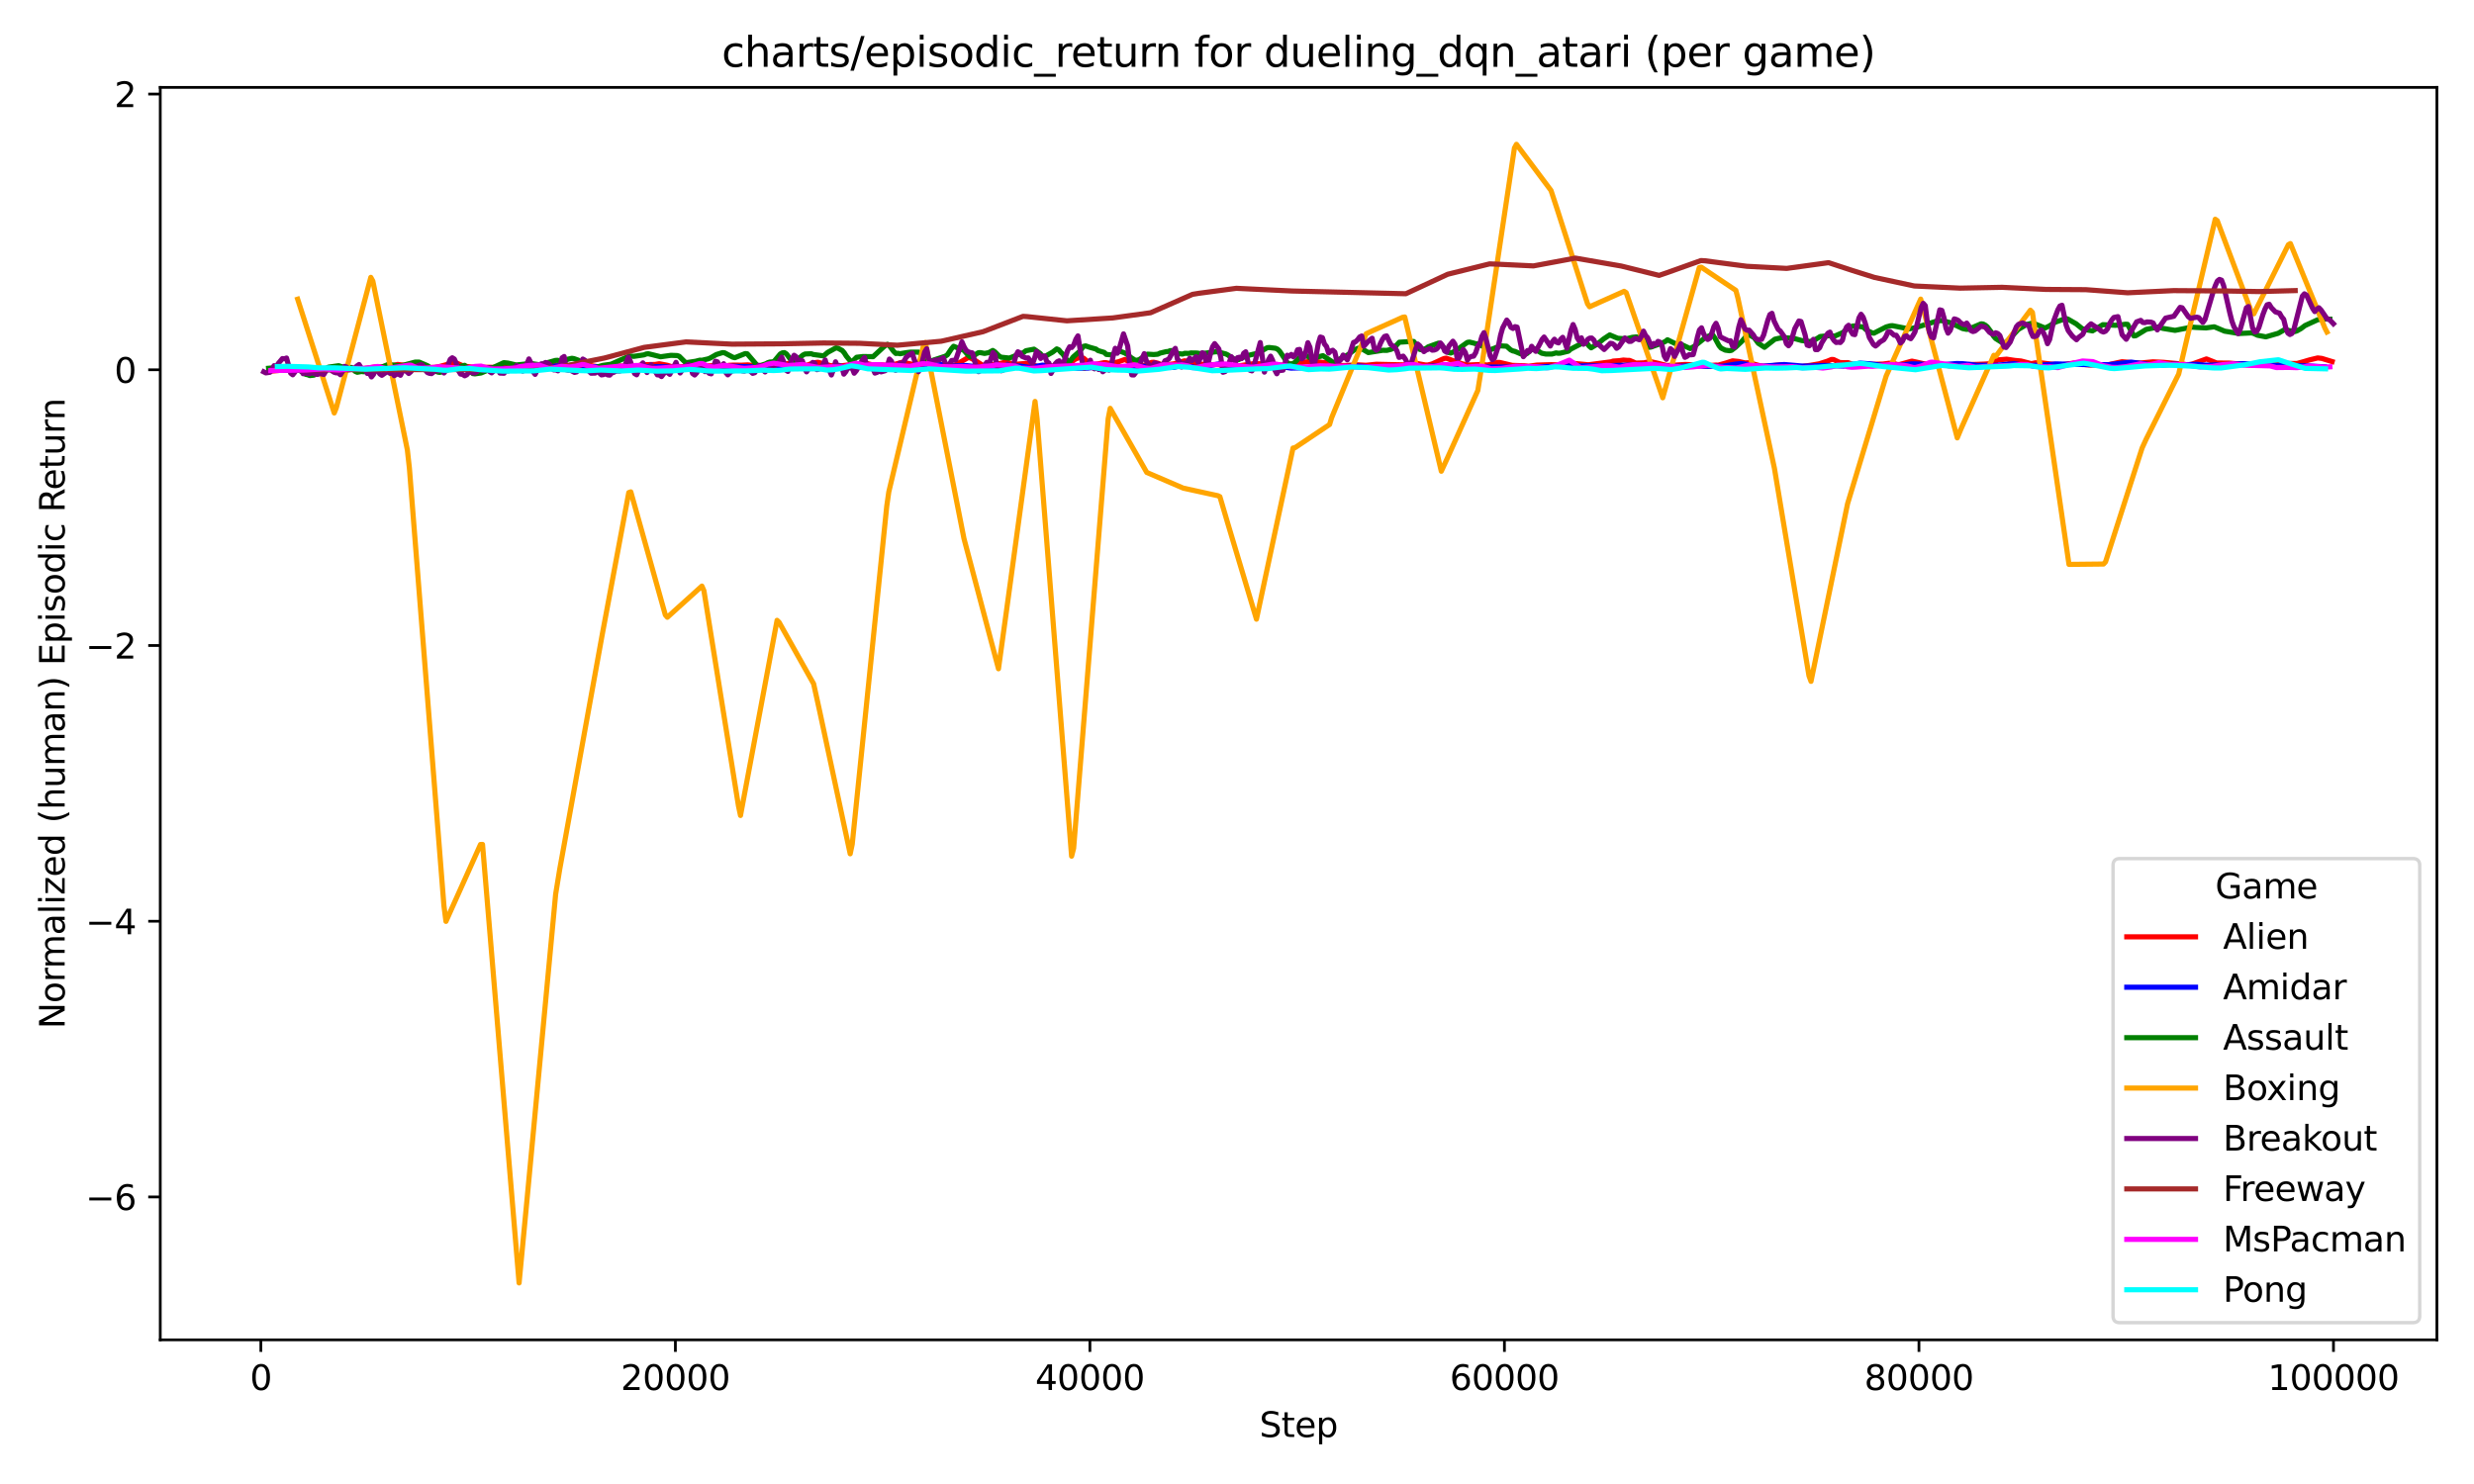 <?xml version="1.0" encoding="utf-8" standalone="no"?>
<!DOCTYPE svg PUBLIC "-//W3C//DTD SVG 1.1//EN"
  "http://www.w3.org/Graphics/SVG/1.1/DTD/svg11.dtd">
<svg xmlns:xlink="http://www.w3.org/1999/xlink" width="720pt" height="432pt" viewBox="0 0 720 432" xmlns="http://www.w3.org/2000/svg" version="1.1">
 <defs>
  <style type="text/css">*{stroke-linejoin: round; stroke-linecap: butt}</style>
 </defs>
 <g id="figure_1">
  <g id="patch_1">
   <path d="M 0 432 
L 720 432 
L 720 0 
L 0 0 
z
" style="fill: #ffffff"/>
  </g>
  <g id="axes_1">
   <g id="patch_2">
    <path d="M 46.64 390.04 
L 709.2 390.04 
L 709.2 25.44 
L 46.64 25.44 
z
" style="fill: #ffffff"/>
   </g>
   <g id="matplotlib.axis_1">
    <g id="xtick_1">
     <g id="line2d_1">
      <defs>
       <path id="mda7599e514" d="M 0 0 
L 0 3.5 
" style="stroke: #000000; stroke-width: 0.8"/>
      </defs>
      <g>
       <use xlink:href="#mda7599e514" x="75.918" y="390.04" style="stroke: #000000; stroke-width: 0.8"/>
      </g>
     </g>
     <g id="text_1">
      <!-- 0 -->
      <g transform="translate(72.737 404.638) scale(0.1 -0.1)">
       <defs>
        <path id="DejaVuSans-30" d="M 2034 4250 
Q 1547 4250 1301 3770 
Q 1056 3291 1056 2328 
Q 1056 1369 1301 889 
Q 1547 409 2034 409 
Q 2525 409 2770 889 
Q 3016 1369 3016 2328 
Q 3016 3291 2770 3770 
Q 2525 4250 2034 4250 
z
M 2034 4750 
Q 2819 4750 3233 4129 
Q 3647 3509 3647 2328 
Q 3647 1150 3233 529 
Q 2819 -91 2034 -91 
Q 1250 -91 836 529 
Q 422 1150 422 2328 
Q 422 3509 836 4129 
Q 1250 4750 2034 4750 
z
" transform="scale(0.016)"/>
       </defs>
       <use xlink:href="#DejaVuSans-30"/>
      </g>
     </g>
    </g>
    <g id="xtick_2">
     <g id="line2d_2">
      <g>
       <use xlink:href="#mda7599e514" x="196.555" y="390.04" style="stroke: #000000; stroke-width: 0.8"/>
      </g>
     </g>
     <g id="text_2">
      <!-- 20000 -->
      <g transform="translate(180.648 404.638) scale(0.1 -0.1)">
       <defs>
        <path id="DejaVuSans-32" d="M 1228 531 
L 3431 531 
L 3431 0 
L 469 0 
L 469 531 
Q 828 903 1448 1529 
Q 2069 2156 2228 2338 
Q 2531 2678 2651 2914 
Q 2772 3150 2772 3378 
Q 2772 3750 2511 3984 
Q 2250 4219 1831 4219 
Q 1534 4219 1204 4116 
Q 875 4013 500 3803 
L 500 4441 
Q 881 4594 1212 4672 
Q 1544 4750 1819 4750 
Q 2544 4750 2975 4387 
Q 3406 4025 3406 3419 
Q 3406 3131 3298 2873 
Q 3191 2616 2906 2266 
Q 2828 2175 2409 1742 
Q 1991 1309 1228 531 
z
" transform="scale(0.016)"/>
       </defs>
       <use xlink:href="#DejaVuSans-32"/>
       <use xlink:href="#DejaVuSans-30" transform="translate(63.623 0)"/>
       <use xlink:href="#DejaVuSans-30" transform="translate(127.246 0)"/>
       <use xlink:href="#DejaVuSans-30" transform="translate(190.869 0)"/>
       <use xlink:href="#DejaVuSans-30" transform="translate(254.492 0)"/>
      </g>
     </g>
    </g>
    <g id="xtick_3">
     <g id="line2d_3">
      <g>
       <use xlink:href="#mda7599e514" x="317.191" y="390.04" style="stroke: #000000; stroke-width: 0.8"/>
      </g>
     </g>
     <g id="text_3">
      <!-- 40000 -->
      <g transform="translate(301.285 404.638) scale(0.1 -0.1)">
       <defs>
        <path id="DejaVuSans-34" d="M 2419 4116 
L 825 1625 
L 2419 1625 
L 2419 4116 
z
M 2253 4666 
L 3047 4666 
L 3047 1625 
L 3713 1625 
L 3713 1100 
L 3047 1100 
L 3047 0 
L 2419 0 
L 2419 1100 
L 313 1100 
L 313 1709 
L 2253 4666 
z
" transform="scale(0.016)"/>
       </defs>
       <use xlink:href="#DejaVuSans-34"/>
       <use xlink:href="#DejaVuSans-30" transform="translate(63.623 0)"/>
       <use xlink:href="#DejaVuSans-30" transform="translate(127.246 0)"/>
       <use xlink:href="#DejaVuSans-30" transform="translate(190.869 0)"/>
       <use xlink:href="#DejaVuSans-30" transform="translate(254.492 0)"/>
      </g>
     </g>
    </g>
    <g id="xtick_4">
     <g id="line2d_4">
      <g>
       <use xlink:href="#mda7599e514" x="437.828" y="390.04" style="stroke: #000000; stroke-width: 0.8"/>
      </g>
     </g>
     <g id="text_4">
      <!-- 60000 -->
      <g transform="translate(421.922 404.638) scale(0.1 -0.1)">
       <defs>
        <path id="DejaVuSans-36" d="M 2113 2584 
Q 1688 2584 1439 2293 
Q 1191 2003 1191 1497 
Q 1191 994 1439 701 
Q 1688 409 2113 409 
Q 2538 409 2786 701 
Q 3034 994 3034 1497 
Q 3034 2003 2786 2293 
Q 2538 2584 2113 2584 
z
M 3366 4563 
L 3366 3988 
Q 3128 4100 2886 4159 
Q 2644 4219 2406 4219 
Q 1781 4219 1451 3797 
Q 1122 3375 1075 2522 
Q 1259 2794 1537 2939 
Q 1816 3084 2150 3084 
Q 2853 3084 3261 2657 
Q 3669 2231 3669 1497 
Q 3669 778 3244 343 
Q 2819 -91 2113 -91 
Q 1303 -91 875 529 
Q 447 1150 447 2328 
Q 447 3434 972 4092 
Q 1497 4750 2381 4750 
Q 2619 4750 2861 4703 
Q 3103 4656 3366 4563 
z
" transform="scale(0.016)"/>
       </defs>
       <use xlink:href="#DejaVuSans-36"/>
       <use xlink:href="#DejaVuSans-30" transform="translate(63.623 0)"/>
       <use xlink:href="#DejaVuSans-30" transform="translate(127.246 0)"/>
       <use xlink:href="#DejaVuSans-30" transform="translate(190.869 0)"/>
       <use xlink:href="#DejaVuSans-30" transform="translate(254.492 0)"/>
      </g>
     </g>
    </g>
    <g id="xtick_5">
     <g id="line2d_5">
      <g>
       <use xlink:href="#mda7599e514" x="558.465" y="390.04" style="stroke: #000000; stroke-width: 0.8"/>
      </g>
     </g>
     <g id="text_5">
      <!-- 80000 -->
      <g transform="translate(542.559 404.638) scale(0.1 -0.1)">
       <defs>
        <path id="DejaVuSans-38" d="M 2034 2216 
Q 1584 2216 1326 1975 
Q 1069 1734 1069 1313 
Q 1069 891 1326 650 
Q 1584 409 2034 409 
Q 2484 409 2743 651 
Q 3003 894 3003 1313 
Q 3003 1734 2745 1975 
Q 2488 2216 2034 2216 
z
M 1403 2484 
Q 997 2584 770 2862 
Q 544 3141 544 3541 
Q 544 4100 942 4425 
Q 1341 4750 2034 4750 
Q 2731 4750 3128 4425 
Q 3525 4100 3525 3541 
Q 3525 3141 3298 2862 
Q 3072 2584 2669 2484 
Q 3125 2378 3379 2068 
Q 3634 1759 3634 1313 
Q 3634 634 3220 271 
Q 2806 -91 2034 -91 
Q 1263 -91 848 271 
Q 434 634 434 1313 
Q 434 1759 690 2068 
Q 947 2378 1403 2484 
z
M 1172 3481 
Q 1172 3119 1398 2916 
Q 1625 2713 2034 2713 
Q 2441 2713 2670 2916 
Q 2900 3119 2900 3481 
Q 2900 3844 2670 4047 
Q 2441 4250 2034 4250 
Q 1625 4250 1398 4047 
Q 1172 3844 1172 3481 
z
" transform="scale(0.016)"/>
       </defs>
       <use xlink:href="#DejaVuSans-38"/>
       <use xlink:href="#DejaVuSans-30" transform="translate(63.623 0)"/>
       <use xlink:href="#DejaVuSans-30" transform="translate(127.246 0)"/>
       <use xlink:href="#DejaVuSans-30" transform="translate(190.869 0)"/>
       <use xlink:href="#DejaVuSans-30" transform="translate(254.492 0)"/>
      </g>
     </g>
    </g>
    <g id="xtick_6">
     <g id="line2d_6">
      <g>
       <use xlink:href="#mda7599e514" x="679.102" y="390.04" style="stroke: #000000; stroke-width: 0.8"/>
      </g>
     </g>
     <g id="text_6">
      <!-- 100000 -->
      <g transform="translate(660.014 404.638) scale(0.1 -0.1)">
       <defs>
        <path id="DejaVuSans-31" d="M 794 531 
L 1825 531 
L 1825 4091 
L 703 3866 
L 703 4441 
L 1819 4666 
L 2450 4666 
L 2450 531 
L 3481 531 
L 3481 0 
L 794 0 
L 794 531 
z
" transform="scale(0.016)"/>
       </defs>
       <use xlink:href="#DejaVuSans-31"/>
       <use xlink:href="#DejaVuSans-30" transform="translate(63.623 0)"/>
       <use xlink:href="#DejaVuSans-30" transform="translate(127.246 0)"/>
       <use xlink:href="#DejaVuSans-30" transform="translate(190.869 0)"/>
       <use xlink:href="#DejaVuSans-30" transform="translate(254.492 0)"/>
       <use xlink:href="#DejaVuSans-30" transform="translate(318.115 0)"/>
      </g>
     </g>
    </g>
    <g id="text_7">
     <!-- Step -->
     <g transform="translate(366.535 418.317) scale(0.1 -0.1)">
      <defs>
       <path id="DejaVuSans-53" d="M 3425 4513 
L 3425 3897 
Q 3066 4069 2747 4153 
Q 2428 4238 2131 4238 
Q 1616 4238 1336 4038 
Q 1056 3838 1056 3469 
Q 1056 3159 1242 3001 
Q 1428 2844 1947 2747 
L 2328 2669 
Q 3034 2534 3370 2195 
Q 3706 1856 3706 1288 
Q 3706 609 3251 259 
Q 2797 -91 1919 -91 
Q 1588 -91 1214 -16 
Q 841 59 441 206 
L 441 856 
Q 825 641 1194 531 
Q 1563 422 1919 422 
Q 2459 422 2753 634 
Q 3047 847 3047 1241 
Q 3047 1584 2836 1778 
Q 2625 1972 2144 2069 
L 1759 2144 
Q 1053 2284 737 2584 
Q 422 2884 422 3419 
Q 422 4038 858 4394 
Q 1294 4750 2059 4750 
Q 2388 4750 2728 4690 
Q 3069 4631 3425 4513 
z
" transform="scale(0.016)"/>
       <path id="DejaVuSans-74" d="M 1172 4494 
L 1172 3500 
L 2356 3500 
L 2356 3053 
L 1172 3053 
L 1172 1153 
Q 1172 725 1289 603 
Q 1406 481 1766 481 
L 2356 481 
L 2356 0 
L 1766 0 
Q 1100 0 847 248 
Q 594 497 594 1153 
L 594 3053 
L 172 3053 
L 172 3500 
L 594 3500 
L 594 4494 
L 1172 4494 
z
" transform="scale(0.016)"/>
       <path id="DejaVuSans-65" d="M 3597 1894 
L 3597 1613 
L 953 1613 
Q 991 1019 1311 708 
Q 1631 397 2203 397 
Q 2534 397 2845 478 
Q 3156 559 3463 722 
L 3463 178 
Q 3153 47 2828 -22 
Q 2503 -91 2169 -91 
Q 1331 -91 842 396 
Q 353 884 353 1716 
Q 353 2575 817 3079 
Q 1281 3584 2069 3584 
Q 2775 3584 3186 3129 
Q 3597 2675 3597 1894 
z
M 3022 2063 
Q 3016 2534 2758 2815 
Q 2500 3097 2075 3097 
Q 1594 3097 1305 2825 
Q 1016 2553 972 2059 
L 3022 2063 
z
" transform="scale(0.016)"/>
       <path id="DejaVuSans-70" d="M 1159 525 
L 1159 -1331 
L 581 -1331 
L 581 3500 
L 1159 3500 
L 1159 2969 
Q 1341 3281 1617 3432 
Q 1894 3584 2278 3584 
Q 2916 3584 3314 3078 
Q 3713 2572 3713 1747 
Q 3713 922 3314 415 
Q 2916 -91 2278 -91 
Q 1894 -91 1617 61 
Q 1341 213 1159 525 
z
M 3116 1747 
Q 3116 2381 2855 2742 
Q 2594 3103 2138 3103 
Q 1681 3103 1420 2742 
Q 1159 2381 1159 1747 
Q 1159 1113 1420 752 
Q 1681 391 2138 391 
Q 2594 391 2855 752 
Q 3116 1113 3116 1747 
z
" transform="scale(0.016)"/>
      </defs>
      <use xlink:href="#DejaVuSans-53"/>
      <use xlink:href="#DejaVuSans-74" transform="translate(63.477 0)"/>
      <use xlink:href="#DejaVuSans-65" transform="translate(102.686 0)"/>
      <use xlink:href="#DejaVuSans-70" transform="translate(164.209 0)"/>
     </g>
    </g>
   </g>
   <g id="matplotlib.axis_2">
    <g id="ytick_1">
     <g id="line2d_7">
      <defs>
       <path id="m487b3de397" d="M 0 0 
L -3.5 0 
" style="stroke: #000000; stroke-width: 0.8"/>
      </defs>
      <g>
       <use xlink:href="#m487b3de397" x="46.64" y="348.442" style="stroke: #000000; stroke-width: 0.8"/>
      </g>
     </g>
     <g id="text_8">
      <!-- −6 -->
      <g transform="translate(24.898 352.241) scale(0.1 -0.1)">
       <defs>
        <path id="DejaVuSans-2212" d="M 678 2272 
L 4684 2272 
L 4684 1741 
L 678 1741 
L 678 2272 
z
" transform="scale(0.016)"/>
       </defs>
       <use xlink:href="#DejaVuSans-2212"/>
       <use xlink:href="#DejaVuSans-36" transform="translate(83.789 0)"/>
      </g>
     </g>
    </g>
    <g id="ytick_2">
     <g id="line2d_8">
      <g>
       <use xlink:href="#m487b3de397" x="46.64" y="268.175" style="stroke: #000000; stroke-width: 0.8"/>
      </g>
     </g>
     <g id="text_9">
      <!-- −4 -->
      <g transform="translate(24.898 271.974) scale(0.1 -0.1)">
       <use xlink:href="#DejaVuSans-2212"/>
       <use xlink:href="#DejaVuSans-34" transform="translate(83.789 0)"/>
      </g>
     </g>
    </g>
    <g id="ytick_3">
     <g id="line2d_9">
      <g>
       <use xlink:href="#m487b3de397" x="46.64" y="187.908" style="stroke: #000000; stroke-width: 0.8"/>
      </g>
     </g>
     <g id="text_10">
      <!-- −2 -->
      <g transform="translate(24.898 191.707) scale(0.1 -0.1)">
       <use xlink:href="#DejaVuSans-2212"/>
       <use xlink:href="#DejaVuSans-32" transform="translate(83.789 0)"/>
      </g>
     </g>
    </g>
    <g id="ytick_4">
     <g id="line2d_10">
      <g>
       <use xlink:href="#m487b3de397" x="46.64" y="107.642" style="stroke: #000000; stroke-width: 0.8"/>
      </g>
     </g>
     <g id="text_11">
      <!-- 0 -->
      <g transform="translate(33.278 111.441) scale(0.1 -0.1)">
       <use xlink:href="#DejaVuSans-30"/>
      </g>
     </g>
    </g>
    <g id="ytick_5">
     <g id="line2d_11">
      <g>
       <use xlink:href="#m487b3de397" x="46.64" y="27.375" style="stroke: #000000; stroke-width: 0.8"/>
      </g>
     </g>
     <g id="text_12">
      <!-- 2 -->
      <g transform="translate(33.278 31.174) scale(0.1 -0.1)">
       <use xlink:href="#DejaVuSans-32"/>
      </g>
     </g>
    </g>
    <g id="text_13">
     <!-- Normalized (human) Episodic Return -->
     <g transform="translate(18.818 299.495) rotate(-90) scale(0.1 -0.1)">
      <defs>
       <path id="DejaVuSans-4e" d="M 628 4666 
L 1478 4666 
L 3547 763 
L 3547 4666 
L 4159 4666 
L 4159 0 
L 3309 0 
L 1241 3903 
L 1241 0 
L 628 0 
L 628 4666 
z
" transform="scale(0.016)"/>
       <path id="DejaVuSans-6f" d="M 1959 3097 
Q 1497 3097 1228 2736 
Q 959 2375 959 1747 
Q 959 1119 1226 758 
Q 1494 397 1959 397 
Q 2419 397 2687 759 
Q 2956 1122 2956 1747 
Q 2956 2369 2687 2733 
Q 2419 3097 1959 3097 
z
M 1959 3584 
Q 2709 3584 3137 3096 
Q 3566 2609 3566 1747 
Q 3566 888 3137 398 
Q 2709 -91 1959 -91 
Q 1206 -91 779 398 
Q 353 888 353 1747 
Q 353 2609 779 3096 
Q 1206 3584 1959 3584 
z
" transform="scale(0.016)"/>
       <path id="DejaVuSans-72" d="M 2631 2963 
Q 2534 3019 2420 3045 
Q 2306 3072 2169 3072 
Q 1681 3072 1420 2755 
Q 1159 2438 1159 1844 
L 1159 0 
L 581 0 
L 581 3500 
L 1159 3500 
L 1159 2956 
Q 1341 3275 1631 3429 
Q 1922 3584 2338 3584 
Q 2397 3584 2469 3576 
Q 2541 3569 2628 3553 
L 2631 2963 
z
" transform="scale(0.016)"/>
       <path id="DejaVuSans-6d" d="M 3328 2828 
Q 3544 3216 3844 3400 
Q 4144 3584 4550 3584 
Q 5097 3584 5394 3201 
Q 5691 2819 5691 2113 
L 5691 0 
L 5113 0 
L 5113 2094 
Q 5113 2597 4934 2840 
Q 4756 3084 4391 3084 
Q 3944 3084 3684 2787 
Q 3425 2491 3425 1978 
L 3425 0 
L 2847 0 
L 2847 2094 
Q 2847 2600 2669 2842 
Q 2491 3084 2119 3084 
Q 1678 3084 1418 2786 
Q 1159 2488 1159 1978 
L 1159 0 
L 581 0 
L 581 3500 
L 1159 3500 
L 1159 2956 
Q 1356 3278 1631 3431 
Q 1906 3584 2284 3584 
Q 2666 3584 2933 3390 
Q 3200 3197 3328 2828 
z
" transform="scale(0.016)"/>
       <path id="DejaVuSans-61" d="M 2194 1759 
Q 1497 1759 1228 1600 
Q 959 1441 959 1056 
Q 959 750 1161 570 
Q 1363 391 1709 391 
Q 2188 391 2477 730 
Q 2766 1069 2766 1631 
L 2766 1759 
L 2194 1759 
z
M 3341 1997 
L 3341 0 
L 2766 0 
L 2766 531 
Q 2569 213 2275 61 
Q 1981 -91 1556 -91 
Q 1019 -91 701 211 
Q 384 513 384 1019 
Q 384 1609 779 1909 
Q 1175 2209 1959 2209 
L 2766 2209 
L 2766 2266 
Q 2766 2663 2505 2880 
Q 2244 3097 1772 3097 
Q 1472 3097 1187 3025 
Q 903 2953 641 2809 
L 641 3341 
Q 956 3463 1253 3523 
Q 1550 3584 1831 3584 
Q 2591 3584 2966 3190 
Q 3341 2797 3341 1997 
z
" transform="scale(0.016)"/>
       <path id="DejaVuSans-6c" d="M 603 4863 
L 1178 4863 
L 1178 0 
L 603 0 
L 603 4863 
z
" transform="scale(0.016)"/>
       <path id="DejaVuSans-69" d="M 603 3500 
L 1178 3500 
L 1178 0 
L 603 0 
L 603 3500 
z
M 603 4863 
L 1178 4863 
L 1178 4134 
L 603 4134 
L 603 4863 
z
" transform="scale(0.016)"/>
       <path id="DejaVuSans-7a" d="M 353 3500 
L 3084 3500 
L 3084 2975 
L 922 459 
L 3084 459 
L 3084 0 
L 275 0 
L 275 525 
L 2438 3041 
L 353 3041 
L 353 3500 
z
" transform="scale(0.016)"/>
       <path id="DejaVuSans-64" d="M 2906 2969 
L 2906 4863 
L 3481 4863 
L 3481 0 
L 2906 0 
L 2906 525 
Q 2725 213 2448 61 
Q 2172 -91 1784 -91 
Q 1150 -91 751 415 
Q 353 922 353 1747 
Q 353 2572 751 3078 
Q 1150 3584 1784 3584 
Q 2172 3584 2448 3432 
Q 2725 3281 2906 2969 
z
M 947 1747 
Q 947 1113 1208 752 
Q 1469 391 1925 391 
Q 2381 391 2643 752 
Q 2906 1113 2906 1747 
Q 2906 2381 2643 2742 
Q 2381 3103 1925 3103 
Q 1469 3103 1208 2742 
Q 947 2381 947 1747 
z
" transform="scale(0.016)"/>
       <path id="DejaVuSans-20" transform="scale(0.016)"/>
       <path id="DejaVuSans-28" d="M 1984 4856 
Q 1566 4138 1362 3434 
Q 1159 2731 1159 2009 
Q 1159 1288 1364 580 
Q 1569 -128 1984 -844 
L 1484 -844 
Q 1016 -109 783 600 
Q 550 1309 550 2009 
Q 550 2706 781 3412 
Q 1013 4119 1484 4856 
L 1984 4856 
z
" transform="scale(0.016)"/>
       <path id="DejaVuSans-68" d="M 3513 2113 
L 3513 0 
L 2938 0 
L 2938 2094 
Q 2938 2591 2744 2837 
Q 2550 3084 2163 3084 
Q 1697 3084 1428 2787 
Q 1159 2491 1159 1978 
L 1159 0 
L 581 0 
L 581 4863 
L 1159 4863 
L 1159 2956 
Q 1366 3272 1645 3428 
Q 1925 3584 2291 3584 
Q 2894 3584 3203 3211 
Q 3513 2838 3513 2113 
z
" transform="scale(0.016)"/>
       <path id="DejaVuSans-75" d="M 544 1381 
L 544 3500 
L 1119 3500 
L 1119 1403 
Q 1119 906 1312 657 
Q 1506 409 1894 409 
Q 2359 409 2629 706 
Q 2900 1003 2900 1516 
L 2900 3500 
L 3475 3500 
L 3475 0 
L 2900 0 
L 2900 538 
Q 2691 219 2414 64 
Q 2138 -91 1772 -91 
Q 1169 -91 856 284 
Q 544 659 544 1381 
z
M 1991 3584 
L 1991 3584 
z
" transform="scale(0.016)"/>
       <path id="DejaVuSans-6e" d="M 3513 2113 
L 3513 0 
L 2938 0 
L 2938 2094 
Q 2938 2591 2744 2837 
Q 2550 3084 2163 3084 
Q 1697 3084 1428 2787 
Q 1159 2491 1159 1978 
L 1159 0 
L 581 0 
L 581 3500 
L 1159 3500 
L 1159 2956 
Q 1366 3272 1645 3428 
Q 1925 3584 2291 3584 
Q 2894 3584 3203 3211 
Q 3513 2838 3513 2113 
z
" transform="scale(0.016)"/>
       <path id="DejaVuSans-29" d="M 513 4856 
L 1013 4856 
Q 1481 4119 1714 3412 
Q 1947 2706 1947 2009 
Q 1947 1309 1714 600 
Q 1481 -109 1013 -844 
L 513 -844 
Q 928 -128 1133 580 
Q 1338 1288 1338 2009 
Q 1338 2731 1133 3434 
Q 928 4138 513 4856 
z
" transform="scale(0.016)"/>
       <path id="DejaVuSans-45" d="M 628 4666 
L 3578 4666 
L 3578 4134 
L 1259 4134 
L 1259 2753 
L 3481 2753 
L 3481 2222 
L 1259 2222 
L 1259 531 
L 3634 531 
L 3634 0 
L 628 0 
L 628 4666 
z
" transform="scale(0.016)"/>
       <path id="DejaVuSans-73" d="M 2834 3397 
L 2834 2853 
Q 2591 2978 2328 3040 
Q 2066 3103 1784 3103 
Q 1356 3103 1142 2972 
Q 928 2841 928 2578 
Q 928 2378 1081 2264 
Q 1234 2150 1697 2047 
L 1894 2003 
Q 2506 1872 2764 1633 
Q 3022 1394 3022 966 
Q 3022 478 2636 193 
Q 2250 -91 1575 -91 
Q 1294 -91 989 -36 
Q 684 19 347 128 
L 347 722 
Q 666 556 975 473 
Q 1284 391 1588 391 
Q 1994 391 2212 530 
Q 2431 669 2431 922 
Q 2431 1156 2273 1281 
Q 2116 1406 1581 1522 
L 1381 1569 
Q 847 1681 609 1914 
Q 372 2147 372 2553 
Q 372 3047 722 3315 
Q 1072 3584 1716 3584 
Q 2034 3584 2315 3537 
Q 2597 3491 2834 3397 
z
" transform="scale(0.016)"/>
       <path id="DejaVuSans-63" d="M 3122 3366 
L 3122 2828 
Q 2878 2963 2633 3030 
Q 2388 3097 2138 3097 
Q 1578 3097 1268 2742 
Q 959 2388 959 1747 
Q 959 1106 1268 751 
Q 1578 397 2138 397 
Q 2388 397 2633 464 
Q 2878 531 3122 666 
L 3122 134 
Q 2881 22 2623 -34 
Q 2366 -91 2075 -91 
Q 1284 -91 818 406 
Q 353 903 353 1747 
Q 353 2603 823 3093 
Q 1294 3584 2113 3584 
Q 2378 3584 2631 3529 
Q 2884 3475 3122 3366 
z
" transform="scale(0.016)"/>
       <path id="DejaVuSans-52" d="M 2841 2188 
Q 3044 2119 3236 1894 
Q 3428 1669 3622 1275 
L 4263 0 
L 3584 0 
L 2988 1197 
Q 2756 1666 2539 1819 
Q 2322 1972 1947 1972 
L 1259 1972 
L 1259 0 
L 628 0 
L 628 4666 
L 2053 4666 
Q 2853 4666 3247 4331 
Q 3641 3997 3641 3322 
Q 3641 2881 3436 2590 
Q 3231 2300 2841 2188 
z
M 1259 4147 
L 1259 2491 
L 2053 2491 
Q 2509 2491 2742 2702 
Q 2975 2913 2975 3322 
Q 2975 3731 2742 3939 
Q 2509 4147 2053 4147 
L 1259 4147 
z
" transform="scale(0.016)"/>
      </defs>
      <use xlink:href="#DejaVuSans-4e"/>
      <use xlink:href="#DejaVuSans-6f" transform="translate(74.805 0)"/>
      <use xlink:href="#DejaVuSans-72" transform="translate(135.986 0)"/>
      <use xlink:href="#DejaVuSans-6d" transform="translate(175.35 0)"/>
      <use xlink:href="#DejaVuSans-61" transform="translate(272.762 0)"/>
      <use xlink:href="#DejaVuSans-6c" transform="translate(334.041 0)"/>
      <use xlink:href="#DejaVuSans-69" transform="translate(361.824 0)"/>
      <use xlink:href="#DejaVuSans-7a" transform="translate(389.607 0)"/>
      <use xlink:href="#DejaVuSans-65" transform="translate(442.098 0)"/>
      <use xlink:href="#DejaVuSans-64" transform="translate(503.621 0)"/>
      <use xlink:href="#DejaVuSans-20" transform="translate(567.098 0)"/>
      <use xlink:href="#DejaVuSans-28" transform="translate(598.885 0)"/>
      <use xlink:href="#DejaVuSans-68" transform="translate(637.898 0)"/>
      <use xlink:href="#DejaVuSans-75" transform="translate(701.277 0)"/>
      <use xlink:href="#DejaVuSans-6d" transform="translate(764.656 0)"/>
      <use xlink:href="#DejaVuSans-61" transform="translate(862.068 0)"/>
      <use xlink:href="#DejaVuSans-6e" transform="translate(923.348 0)"/>
      <use xlink:href="#DejaVuSans-29" transform="translate(986.727 0)"/>
      <use xlink:href="#DejaVuSans-20" transform="translate(1025.74 0)"/>
      <use xlink:href="#DejaVuSans-45" transform="translate(1057.527 0)"/>
      <use xlink:href="#DejaVuSans-70" transform="translate(1120.711 0)"/>
      <use xlink:href="#DejaVuSans-69" transform="translate(1184.188 0)"/>
      <use xlink:href="#DejaVuSans-73" transform="translate(1211.971 0)"/>
      <use xlink:href="#DejaVuSans-6f" transform="translate(1264.07 0)"/>
      <use xlink:href="#DejaVuSans-64" transform="translate(1325.252 0)"/>
      <use xlink:href="#DejaVuSans-69" transform="translate(1388.729 0)"/>
      <use xlink:href="#DejaVuSans-63" transform="translate(1416.512 0)"/>
      <use xlink:href="#DejaVuSans-20" transform="translate(1471.492 0)"/>
      <use xlink:href="#DejaVuSans-52" transform="translate(1503.279 0)"/>
      <use xlink:href="#DejaVuSans-65" transform="translate(1568.262 0)"/>
      <use xlink:href="#DejaVuSans-74" transform="translate(1629.785 0)"/>
      <use xlink:href="#DejaVuSans-75" transform="translate(1668.994 0)"/>
      <use xlink:href="#DejaVuSans-72" transform="translate(1732.373 0)"/>
      <use xlink:href="#DejaVuSans-6e" transform="translate(1771.736 0)"/>
     </g>
    </g>
   </g>
   <g id="line2d_12">
    <path d="M 79.736 107.96 
L 83.334 107.668 
L 85.132 107.573 
L 89.329 107.896 
L 93.526 107.506 
L 104.918 107.424 
L 109.115 106.854 
L 110.314 106.793 
L 112.713 106.629 
L 114.511 106.383 
L 115.71 106.09 
L 116.91 106.231 
L 121.706 107.08 
L 125.304 106.981 
L 126.503 106.955 
L 127.702 106.75 
L 130.7 105.947 
L 131.899 105.646 
L 132.499 105.64 
L 133.098 105.786 
L 134.897 106.569 
L 137.295 106.861 
L 140.293 106.923 
L 148.087 106.958 
L 150.486 107.198 
L 151.085 107.096 
L 154.083 105.974 
L 155.282 106.301 
L 157.081 106.826 
L 160.678 106.047 
L 163.676 106.557 
L 165.475 106.653 
L 169.672 106.029 
L 171.471 106.355 
L 175.068 106.964 
L 176.267 106.829 
L 179.265 106.521 
L 180.464 106.529 
L 182.263 106.76 
L 183.462 106.752 
L 187.659 106.154 
L 190.657 106.1 
L 191.856 105.888 
L 194.255 106.345 
L 195.454 106.748 
L 196.653 106.841 
L 200.25 106.635 
L 202.049 106.646 
L 203.848 106.58 
L 207.445 106.469 
L 209.843 106.607 
L 210.443 106.608 
L 212.242 106.346 
L 213.441 106.287 
L 215.839 106.311 
L 217.638 106.22 
L 221.835 106.733 
L 224.833 106.56 
L 228.43 106.032 
L 230.829 105.452 
L 233.826 106.532 
L 234.426 106.459 
L 236.824 105.615 
L 238.023 105.453 
L 241.621 106.422 
L 243.42 106.658 
L 250.015 105.866 
L 251.214 105.558 
L 254.212 106.29 
L 256.011 106.174 
L 259.008 106.435 
L 262.606 105.461 
L 266.803 106.295 
L 268.602 106.329 
L 271.599 106.131 
L 272.799 106.363 
L 273.998 106.599 
L 276.396 106.772 
L 276.996 106.771 
L 278.195 106.168 
L 281.792 104.074 
L 282.392 104.194 
L 283.591 104.799 
L 285.989 106.342 
L 286.589 106.427 
L 291.385 105.762 
L 292.585 105.355 
L 293.784 105.653 
L 294.983 106.1 
L 298.58 105.794 
L 299.18 105.823 
L 302.178 106.724 
L 303.976 106.746 
L 305.775 106.557 
L 308.173 106.602 
L 309.373 106.76 
L 309.972 106.691 
L 311.171 105.883 
L 312.97 104.534 
L 314.169 104.05 
L 314.769 104.106 
L 315.368 104.279 
L 317.167 105.824 
L 317.767 106.081 
L 318.366 106.161 
L 321.364 105.563 
L 321.964 105.594 
L 322.563 105.746 
L 323.762 105.707 
L 325.561 105.302 
L 327.36 104.644 
L 329.758 105.949 
L 330.358 106.278 
L 331.557 106.456 
L 332.756 106.443 
L 334.555 105.737 
L 335.154 105.495 
L 335.754 105.447 
L 336.953 105.74 
L 338.152 106.19 
L 339.351 106.229 
L 341.75 105.897 
L 344.747 105.033 
L 350.144 106.078 
L 351.343 106.124 
L 354.341 106.147 
L 359.137 106.613 
L 360.336 106.539 
L 364.533 105.908 
L 366.332 105.884 
L 369.33 105.898 
L 372.927 106.277 
L 377.724 105.685 
L 381.921 105.109 
L 384.919 105.522 
L 386.118 105.562 
L 387.917 105.944 
L 389.715 106.388 
L 391.514 106.407 
L 395.112 106.207 
L 397.51 106.341 
L 400.508 106.04 
L 408.302 106.211 
L 412.499 105.842 
L 414.897 106.264 
L 415.497 106.262 
L 416.696 105.98 
L 418.495 105.172 
L 419.694 104.599 
L 420.294 104.354 
L 420.893 104.273 
L 422.692 104.914 
L 425.69 105.964 
L 427.489 106.255 
L 431.086 106.103 
L 432.885 106.269 
L 435.883 105.495 
L 436.482 105.516 
L 440.08 106.367 
L 443.677 106.482 
L 444.876 106.62 
L 447.274 106.284 
L 451.471 106.158 
L 453.27 106.223 
L 456.268 105.792 
L 457.467 105.74 
L 462.264 106.196 
L 468.859 105.329 
L 469.459 105.118 
L 471.257 104.996 
L 472.457 104.816 
L 473.656 104.916 
L 474.255 104.919 
L 475.454 105.418 
L 476.054 105.707 
L 478.452 105.625 
L 480.251 105.252 
L 482.649 105.787 
L 485.048 106.406 
L 486.846 106.333 
L 490.444 106.094 
L 494.641 106.282 
L 495.84 106.517 
L 497.639 106.41 
L 499.437 106.277 
L 500.037 106.31 
L 502.435 105.639 
L 504.234 105.044 
L 506.033 105.233 
L 507.831 105.648 
L 509.03 105.599 
L 512.028 106.434 
L 513.227 106.639 
L 515.026 106.527 
L 518.624 106.167 
L 519.823 106.393 
L 521.621 106.781 
L 522.821 106.827 
L 524.02 106.747 
L 527.018 106.32 
L 529.416 105.909 
L 531.814 105.146 
L 533.013 104.643 
L 533.613 104.659 
L 535.412 105.529 
L 536.611 105.586 
L 537.81 105.564 
L 539.009 105.98 
L 539.609 106.243 
L 540.808 106.39 
L 542.007 106.36 
L 544.405 106.079 
L 548.003 105.985 
L 549.801 105.736 
L 551.6 105.942 
L 552.2 106.125 
L 552.799 106.123 
L 556.397 105.129 
L 557.596 105.374 
L 559.994 105.918 
L 563.592 106.006 
L 564.791 105.983 
L 567.189 106.499 
L 569.587 106.398 
L 573.185 106.114 
L 574.984 106.088 
L 577.382 105.997 
L 578.581 105.918 
L 579.181 105.822 
L 581.579 104.76 
L 583.977 104.562 
L 586.375 104.923 
L 588.174 105.089 
L 591.172 105.865 
L 592.371 105.622 
L 594.17 105.652 
L 599.566 106.294 
L 603.763 105.649 
L 604.962 105.702 
L 606.161 106.062 
L 607.96 106.246 
L 612.157 106.224 
L 613.356 106.217 
L 617.553 105.305 
L 618.752 105.408 
L 620.551 105.593 
L 622.949 105.677 
L 626.547 105.333 
L 629.545 105.467 
L 635.54 106.022 
L 636.74 106.251 
L 637.939 106.005 
L 642.136 104.488 
L 645.134 105.679 
L 648.731 105.698 
L 653.528 106.114 
L 655.326 106.311 
L 658.324 106.048 
L 660.123 105.707 
L 661.922 105.191 
L 662.521 105.2 
L 664.32 105.64 
L 665.519 105.823 
L 668.517 105.807 
L 670.316 105.311 
L 672.114 104.777 
L 674.513 104.2 
L 675.712 104.339 
L 678.71 105.258 
L 678.71 105.258 
" clip-path="url(#p01c92dfb88)" style="fill: none; stroke: #ff0000; stroke-width: 1.5; stroke-linecap: square"/>
   </g>
   <g id="line2d_13">
    <path d="M 79.139 107.739 
L 89.304 107.644 
L 92.294 107.642 
L 94.686 107.686 
L 99.469 107.398 
L 106.645 107.369 
L 111.428 107.264 
L 116.212 107.558 
L 119.202 107.558 
L 122.191 107.097 
L 123.387 107.159 
L 126.377 107.333 
L 127.573 107.308 
L 131.16 107.557 
L 138.934 107.086 
L 145.511 107.245 
L 147.903 107.267 
L 152.687 107.122 
L 155.078 107.067 
L 159.862 106.801 
L 161.656 106.544 
L 163.45 106.47 
L 165.842 106.542 
L 171.223 106.717 
L 176.007 106.815 
L 182.584 106.952 
L 186.172 106.797 
L 191.553 106.742 
L 193.945 106.795 
L 196.935 107.212 
L 198.729 106.98 
L 201.121 106.645 
L 202.316 106.68 
L 204.11 106.897 
L 205.904 107.165 
L 207.698 107.282 
L 209.492 107.1 
L 213.08 106.622 
L 219.657 106.817 
L 222.049 106.87 
L 223.843 106.96 
L 225.636 107.095 
L 228.028 107.18 
L 232.214 107.067 
L 234.606 107.127 
L 236.997 106.99 
L 244.771 107.221 
L 246.565 107.067 
L 247.761 106.948 
L 254.338 106.781 
L 257.926 106.995 
L 263.307 106.847 
L 265.699 106.549 
L 269.287 106.768 
L 271.679 106.362 
L 274.07 106.111 
L 275.864 106.357 
L 277.658 106.561 
L 280.05 106.403 
L 281.246 106.425 
L 285.431 106.896 
L 287.823 106.635 
L 296.792 106.555 
L 299.782 106.998 
L 301.576 106.637 
L 303.37 106.297 
L 305.164 106.445 
L 306.36 106.7 
L 308.153 106.696 
L 309.947 106.551 
L 311.741 106.957 
L 313.535 107.206 
L 316.525 107.157 
L 318.916 106.843 
L 320.71 106.565 
L 322.504 106.577 
L 325.494 106.792 
L 329.68 106.866 
L 336.855 106.321 
L 338.051 106.386 
L 340.443 106.988 
L 341.639 106.949 
L 344.03 106.325 
L 345.226 106.38 
L 347.618 106.953 
L 348.814 107.013 
L 354.793 105.918 
L 359.577 106.822 
L 366.752 106.891 
L 369.144 106.903 
L 371.536 106.624 
L 372.732 106.698 
L 375.722 107.158 
L 388.279 106.834 
L 392.464 106.677 
L 394.856 106.542 
L 396.052 106.613 
L 399.042 106.837 
L 401.433 106.77 
L 405.619 106.673 
L 409.207 106.905 
L 411.599 106.948 
L 416.98 106.572 
L 419.97 106.403 
L 427.145 106.891 
L 436.114 106.841 
L 442.094 106.896 
L 445.084 106.892 
L 455.249 106.531 
L 458.837 106.529 
L 466.61 106.473 
L 477.971 106.221 
L 479.765 106.143 
L 485.744 106.663 
L 488.734 106.635 
L 492.92 106.481 
L 497.105 106.638 
L 498.899 106.653 
L 501.291 106.622 
L 504.879 106.024 
L 506.672 105.838 
L 507.868 105.991 
L 510.858 106.513 
L 512.652 106.638 
L 519.229 106.113 
L 522.219 106.361 
L 524.611 106.574 
L 526.405 106.547 
L 531.188 106.391 
L 536.57 106.559 
L 541.353 105.705 
L 544.343 105.922 
L 547.931 106.377 
L 551.519 106.523 
L 553.91 106.224 
L 556.302 105.917 
L 558.694 105.969 
L 562.282 106.305 
L 563.478 106.338 
L 569.457 105.821 
L 571.251 105.876 
L 573.045 106.057 
L 575.437 106.364 
L 579.622 106.338 
L 580.818 106.346 
L 586.2 105.879 
L 587.994 106.168 
L 589.787 106.391 
L 591.581 106.392 
L 596.963 106.093 
L 598.159 105.937 
L 608.324 106.16 
L 611.911 106.15 
L 613.705 106.168 
L 617.293 105.743 
L 620.283 105.419 
L 625.066 106.063 
L 627.458 106.292 
L 628.654 106.33 
L 632.84 106.034 
L 634.634 106.103 
L 635.829 106.17 
L 639.417 106.055 
L 641.211 106.271 
L 643.005 106.308 
L 644.799 106.237 
L 645.995 106.299 
L 647.788 106.174 
L 649.582 106.065 
L 652.572 105.854 
L 661.541 106.378 
L 666.923 106.443 
L 671.706 106.526 
L 676.49 106.784 
L 676.49 106.784 
" clip-path="url(#p01c92dfb88)" style="fill: none; stroke: #0000ff; stroke-width: 1.5; stroke-linecap: square"/>
   </g>
   <g id="line2d_14">
    <path d="M 78.162 107.205 
L 79.963 107.042 
L 82.365 107.247 
L 82.966 107.595 
L 84.167 107.802 
L 85.368 107.92 
L 85.968 107.653 
L 86.568 107.637 
L 87.169 107.801 
L 88.97 108.971 
L 89.571 109.096 
L 90.171 109.34 
L 91.372 109.203 
L 93.174 108.288 
L 94.375 107.608 
L 95.576 106.884 
L 98.578 106.455 
L 100.98 107.316 
L 101.58 107.25 
L 102.181 106.95 
L 102.781 107.458 
L 103.382 108.121 
L 103.982 108.369 
L 105.183 108.139 
L 105.784 108.212 
L 106.985 108.05 
L 108.786 107.974 
L 111.789 106.601 
L 112.99 106.078 
L 115.992 106.497 
L 116.592 106.531 
L 120.796 105.416 
L 121.997 105.413 
L 124.399 106.447 
L 126.2 107.728 
L 127.401 108.311 
L 128.002 108.407 
L 131.004 107.443 
L 134.607 106.516 
L 135.207 106.346 
L 136.408 107.428 
L 137.609 108.753 
L 138.21 108.833 
L 140.011 108.57 
L 141.212 108.075 
L 146.616 105.57 
L 147.817 105.695 
L 150.219 106.25 
L 152.021 106.067 
L 154.423 105.809 
L 156.825 106.157 
L 157.425 106.104 
L 161.628 104.928 
L 162.229 104.886 
L 164.03 105.322 
L 165.231 104.569 
L 166.432 104.309 
L 167.033 104.401 
L 168.234 104.825 
L 170.035 105.893 
L 171.836 106.706 
L 173.037 107.134 
L 173.638 107.048 
L 174.238 106.707 
L 175.439 106.363 
L 177.841 106.023 
L 183.246 103.619 
L 184.447 103.74 
L 187.449 103.299 
L 188.049 103.051 
L 188.65 102.97 
L 189.851 103.254 
L 192.253 103.858 
L 195.255 103.439 
L 197.057 103.507 
L 197.657 103.703 
L 199.459 105.497 
L 200.059 105.529 
L 202.461 105.158 
L 203.662 104.852 
L 204.262 104.881 
L 206.064 104.477 
L 206.664 104.239 
L 208.466 103.209 
L 210.267 102.654 
L 210.868 102.707 
L 213.27 103.987 
L 213.87 104.127 
L 216.872 102.928 
L 217.473 102.998 
L 220.475 106.499 
L 221.076 106.493 
L 222.877 105.915 
L 223.478 105.572 
L 224.078 105.389 
L 224.679 105.37 
L 225.279 105.199 
L 227.081 103.043 
L 227.681 102.719 
L 228.281 102.649 
L 228.882 103.034 
L 230.683 105.432 
L 231.284 105.447 
L 233.085 103.849 
L 233.686 103.342 
L 234.286 103.05 
L 236.088 102.976 
L 236.688 103.194 
L 239.691 103.594 
L 240.892 102.577 
L 243.293 101.265 
L 243.894 101.38 
L 245.095 102.023 
L 245.695 102.699 
L 246.296 103.66 
L 247.497 105.12 
L 248.097 105.164 
L 249.298 104.002 
L 251.1 103.793 
L 254.102 103.829 
L 257.104 101.042 
L 257.705 100.556 
L 258.305 100.236 
L 258.906 100.744 
L 260.107 102.327 
L 260.707 102.899 
L 261.308 102.839 
L 261.908 102.975 
L 263.71 102.666 
L 264.911 102.52 
L 267.313 102.502 
L 268.514 103.294 
L 269.114 103.936 
L 269.715 104.746 
L 270.315 105.051 
L 270.915 105.076 
L 275.119 103.692 
L 275.719 103.289 
L 276.92 101.496 
L 277.521 100.804 
L 280.523 101.991 
L 281.724 103.36 
L 282.325 103.862 
L 283.526 103.439 
L 284.726 102.671 
L 285.327 102.652 
L 286.528 102.883 
L 287.729 102.659 
L 288.93 102.022 
L 289.53 102.418 
L 290.731 103.611 
L 291.332 103.978 
L 293.734 104.236 
L 294.935 103.788 
L 296.136 103.262 
L 297.337 102.886 
L 297.937 102.586 
L 298.538 102.104 
L 300.939 101.646 
L 302.741 102.915 
L 303.341 103.609 
L 303.942 103.862 
L 306.344 102.503 
L 307.545 101.571 
L 308.145 101.834 
L 308.746 102.568 
L 309.346 103.096 
L 310.547 104.948 
L 311.148 105.491 
L 312.349 103.898 
L 314.15 102.327 
L 315.351 100.818 
L 315.951 100.686 
L 317.152 101.104 
L 318.954 101.608 
L 319.554 102.056 
L 321.356 102.587 
L 321.956 103.173 
L 323.758 103.336 
L 324.358 102.717 
L 325.559 102.284 
L 326.16 102.31 
L 327.36 102.768 
L 327.961 103.14 
L 329.162 104.099 
L 330.363 104.86 
L 330.963 104.863 
L 331.564 104.669 
L 333.966 103.102 
L 335.767 103.207 
L 336.968 103.11 
L 337.569 102.806 
L 339.37 102.369 
L 339.971 102.326 
L 340.571 102.079 
L 341.172 102.063 
L 342.973 102.95 
L 344.174 103.074 
L 344.774 102.847 
L 345.975 102.879 
L 346.576 102.745 
L 348.377 102.774 
L 349.578 102.977 
L 353.782 102.4 
L 354.382 102.422 
L 356.784 103.051 
L 357.384 103.355 
L 358.585 104.245 
L 359.786 104.787 
L 360.387 104.716 
L 362.789 103.586 
L 364.59 103.148 
L 365.791 102.892 
L 366.992 102.26 
L 368.794 101.217 
L 369.394 101.165 
L 371.195 101.379 
L 371.796 101.641 
L 372.396 102.214 
L 374.198 104.884 
L 374.798 105.794 
L 375.399 105.946 
L 375.999 105.932 
L 376.6 105.705 
L 377.801 104.476 
L 379.002 103.113 
L 379.602 103.197 
L 381.404 104.235 
L 382.004 104.392 
L 383.806 103.855 
L 385.006 103.534 
L 388.009 105.492 
L 388.609 105.523 
L 389.81 104.552 
L 392.212 103.319 
L 394.014 101.953 
L 395.215 101.379 
L 395.815 101.354 
L 396.416 101.582 
L 398.217 102.642 
L 402.42 101.974 
L 403.621 101.992 
L 404.822 101.692 
L 405.423 101.43 
L 406.023 100.939 
L 407.224 99.625 
L 410.227 99.428 
L 411.428 99.412 
L 413.229 101.725 
L 413.829 101.826 
L 415.03 101.434 
L 415.631 100.979 
L 417.432 100.32 
L 418.633 99.896 
L 419.234 100.218 
L 421.636 102.64 
L 422.236 102.766 
L 423.437 102.241 
L 427.04 99.671 
L 427.64 99.575 
L 428.841 99.869 
L 429.442 100.055 
L 430.042 100.098 
L 433.645 101.848 
L 434.846 101.396 
L 436.648 100.681 
L 438.449 100.783 
L 439.65 101.852 
L 440.251 102.145 
L 440.851 102.282 
L 442.652 103.046 
L 443.253 103.124 
L 443.853 103.086 
L 444.454 102.874 
L 445.054 102.25 
L 446.255 101.414 
L 446.856 101.664 
L 448.657 102.818 
L 449.858 103.063 
L 451.66 103.066 
L 452.861 102.729 
L 453.461 102.834 
L 454.062 102.812 
L 456.463 102.23 
L 457.064 101.677 
L 458.865 100.727 
L 460.667 99.821 
L 461.267 99.669 
L 461.868 99.945 
L 462.468 100.737 
L 463.069 101.252 
L 464.87 100.156 
L 466.672 98.68 
L 468.473 97.494 
L 470.274 98.257 
L 470.875 98.482 
L 473.277 98.643 
L 475.078 98.196 
L 476.279 98.077 
L 478.081 98.469 
L 479.882 101.104 
L 480.483 101.034 
L 483.485 99.967 
L 484.686 99.387 
L 485.286 98.911 
L 487.688 100.089 
L 488.289 99.947 
L 488.889 100.074 
L 491.892 101.475 
L 493.093 100.811 
L 496.095 98.418 
L 497.296 97.825 
L 497.896 97.565 
L 498.497 97.568 
L 499.097 98.443 
L 500.298 100.636 
L 500.899 101.341 
L 502.1 101.926 
L 503.301 102.092 
L 503.901 101.994 
L 505.102 101.077 
L 506.904 99.386 
L 508.105 97.986 
L 508.705 97.526 
L 509.306 97.623 
L 510.507 98.272 
L 511.707 99.924 
L 513.509 101.109 
L 516.511 98.75 
L 517.712 98.476 
L 518.913 98.301 
L 521.916 98.468 
L 524.318 99.128 
L 526.719 99.43 
L 527.92 99.085 
L 529.121 98.359 
L 529.722 97.963 
L 532.124 97.738 
L 532.724 97.721 
L 533.925 97.858 
L 536.327 96.808 
L 538.129 95.286 
L 539.33 94.895 
L 540.53 94.924 
L 542.332 95.247 
L 542.932 95.847 
L 543.533 96.279 
L 544.734 96.853 
L 545.334 96.996 
L 548.937 95.167 
L 550.138 94.849 
L 550.739 94.805 
L 555.542 95.746 
L 557.344 95.412 
L 563.349 93.559 
L 564.55 93.345 
L 565.15 93.338 
L 567.552 93.915 
L 571.155 95.64 
L 572.356 95.882 
L 572.956 95.8 
L 576.559 94.269 
L 577.16 94.333 
L 577.76 94.651 
L 578.361 95.145 
L 579.562 96.737 
L 580.162 97.827 
L 580.763 98.536 
L 583.164 100.047 
L 584.365 99.119 
L 587.368 95.899 
L 589.77 94.477 
L 591.571 94.03 
L 595.174 95.488 
L 596.375 94.914 
L 598.176 93.772 
L 601.179 92.731 
L 601.779 92.87 
L 604.181 94.247 
L 605.983 95.688 
L 607.184 96.007 
L 608.985 96.316 
L 611.987 94.512 
L 615.59 94.693 
L 616.791 94.615 
L 618.593 94.38 
L 619.193 94.421 
L 620.995 97.79 
L 621.595 97.721 
L 624.598 95.885 
L 628.2 95.176 
L 629.401 95.585 
L 633.004 96.173 
L 636.007 95.585 
L 637.808 95.222 
L 639.009 95.314 
L 642.011 95.456 
L 644.413 95.131 
L 647.416 96.401 
L 651.619 97.085 
L 654.621 96.941 
L 655.222 96.908 
L 655.822 97.048 
L 657.023 97.6 
L 659.425 98.061 
L 663.028 97.021 
L 664.83 95.98 
L 667.832 96.526 
L 668.432 96.34 
L 669.633 95.665 
L 670.834 94.763 
L 674.437 93.116 
L 675.638 92.806 
L 678.04 92.915 
L 678.04 92.915 
" clip-path="url(#p01c92dfb88)" style="fill: none; stroke: #008000; stroke-width: 1.5; stroke-linecap: square"/>
   </g>
   <g id="line2d_15">
    <path d="M 86.63 87.097 
L 97.272 120.221 
L 97.863 118.74 
L 107.913 80.741 
L 108.504 81.819 
L 118.554 130.97 
L 119.145 136.258 
L 129.195 263.646 
L 129.786 268.215 
L 139.836 245.834 
L 140.427 245.819 
L 151.068 373.467 
L 153.433 348.598 
L 161.709 260.303 
L 162.891 253.057 
L 175.306 184.503 
L 182.991 143.393 
L 183.582 143.184 
L 193.632 179.024 
L 194.223 179.685 
L 204.273 170.613 
L 204.864 171.958 
L 214.914 234.612 
L 215.505 237.389 
L 226.146 180.582 
L 226.737 181.145 
L 236.787 199.055 
L 238.561 207.102 
L 247.428 248.547 
L 248.019 245.749 
L 258.069 147.353 
L 258.66 143.228 
L 268.71 100.772 
L 269.302 99.7 
L 280.534 156.752 
L 290.584 194.683 
L 292.948 177.565 
L 301.225 116.856 
L 301.816 121.892 
L 311.866 249.238 
L 312.457 246.929 
L 322.507 121.88 
L 323.098 118.868 
L 333.739 137.529 
L 344.38 142.105 
L 354.43 144.3 
L 355.021 144.587 
L 357.386 152.602 
L 365.662 180.249 
L 369.8 160.821 
L 376.303 130.418 
L 376.894 130.318 
L 386.944 123.578 
L 387.535 121.613 
L 397.585 97.164 
L 399.359 96.326 
L 408.226 92.357 
L 408.817 92.276 
L 419.458 137.18 
L 421.232 133.334 
L 430.099 113.637 
L 431.282 106.185 
L 440.74 43.082 
L 441.332 42.013 
L 451.381 55.434 
L 453.155 60.827 
L 462.022 88.457 
L 462.614 89.303 
L 472.663 84.807 
L 473.255 85.177 
L 483.896 115.8 
L 494.537 77.901 
L 495.128 77.787 
L 505.178 84.526 
L 505.769 86.736 
L 516.41 136.351 
L 526.46 196.723 
L 527.051 198.344 
L 537.692 146.65 
L 548.924 109.46 
L 558.974 87.07 
L 561.93 98.365 
L 569.615 127.472 
L 570.797 124.64 
L 580.256 103.427 
L 580.847 103.709 
L 590.897 90.3 
L 591.488 90.934 
L 602.129 164.297 
L 612.179 164.194 
L 612.77 163.556 
L 621.047 137.76 
L 623.411 130.416 
L 624.594 127.832 
L 634.052 108.898 
L 636.417 98.779 
L 644.693 63.822 
L 645.285 64.241 
L 655.335 91.066 
L 655.926 91.357 
L 665.976 71.232 
L 666.567 70.906 
L 676.617 95.519 
L 677.208 96.653 
L 677.208 96.653 
" clip-path="url(#p01c92dfb88)" style="fill: none; stroke: #ffa500; stroke-width: 1.5; stroke-linecap: square"/>
   </g>
   <g id="line2d_16">
    <path d="M 76.756 108.242 
L 77.359 108.55 
L 78.565 108.373 
L 79.168 107.528 
L 79.771 106.451 
L 80.374 106.871 
L 80.977 105.828 
L 82.183 104.391 
L 82.786 104.445 
L 83.389 104.223 
L 84.594 108.634 
L 85.197 109.105 
L 85.8 108.343 
L 86.403 107.351 
L 87.006 106.934 
L 87.609 107.485 
L 88.212 108.79 
L 88.815 108.576 
L 90.021 108.81 
L 90.624 108.542 
L 91.227 108.623 
L 91.83 108.885 
L 92.433 109 
L 93.035 108.739 
L 94.241 109 
L 94.844 108.002 
L 95.447 107.258 
L 96.05 107.159 
L 96.653 107.992 
L 97.256 108.373 
L 97.859 108.542 
L 98.462 108.532 
L 99.065 109.088 
L 99.668 108.159 
L 100.271 106.656 
L 100.874 106.859 
L 101.477 107.656 
L 102.079 107.522 
L 102.682 107.149 
L 103.285 107.114 
L 103.888 106.527 
L 104.491 106.113 
L 105.094 107.07 
L 106.3 107.741 
L 106.903 108.718 
L 107.506 108.577 
L 108.109 109.723 
L 108.712 108.965 
L 109.315 107.518 
L 109.918 107.798 
L 110.52 108.833 
L 111.123 109.251 
L 112.329 108.416 
L 112.932 108.266 
L 113.535 108.696 
L 114.138 108.573 
L 114.741 109.367 
L 115.344 108.945 
L 115.947 108.895 
L 116.55 109.247 
L 117.153 108.002 
L 117.756 107.624 
L 118.961 108.724 
L 119.564 108.215 
L 120.167 107.302 
L 120.77 106.808 
L 121.976 106.333 
L 122.579 106.12 
L 123.182 106.51 
L 123.785 107.705 
L 124.388 108.452 
L 124.991 108.681 
L 125.594 108.761 
L 126.197 108.297 
L 126.8 107.308 
L 127.403 107.984 
L 128.005 107.593 
L 128.608 107.037 
L 129.211 108.575 
L 129.814 107.797 
L 131.02 104.615 
L 131.623 104.154 
L 132.226 104.524 
L 132.829 105.884 
L 133.432 107.91 
L 134.035 108.895 
L 134.638 108.995 
L 135.241 109.395 
L 135.844 109.101 
L 136.446 108.355 
L 137.049 108.287 
L 137.652 108.586 
L 138.255 108.539 
L 138.858 108.2 
L 139.461 107.153 
L 140.667 107.876 
L 141.27 107.201 
L 141.873 107.173 
L 142.476 108.165 
L 143.079 108.544 
L 144.285 107.46 
L 144.887 107.283 
L 145.49 108.603 
L 146.696 108.656 
L 147.299 107.644 
L 147.902 107.969 
L 148.505 107.681 
L 149.108 107.525 
L 149.711 107.237 
L 150.314 106.409 
L 151.52 107.145 
L 152.123 108.018 
L 152.726 107.467 
L 153.931 104.489 
L 154.534 105.695 
L 155.137 108.171 
L 155.74 108.978 
L 156.946 106.413 
L 157.549 105.92 
L 158.152 105.992 
L 158.755 105.528 
L 159.358 105.667 
L 159.961 106.058 
L 160.564 107.103 
L 161.167 107.68 
L 161.77 107.658 
L 162.372 107.953 
L 162.975 106.756 
L 163.578 104.178 
L 164.181 103.783 
L 164.784 107.626 
L 165.387 107.768 
L 165.99 107.743 
L 167.196 108.41 
L 167.799 108.272 
L 169.005 106.236 
L 169.608 104.528 
L 170.211 104.863 
L 170.813 106.646 
L 171.416 108.07 
L 172.019 108.641 
L 173.225 108.601 
L 173.828 107.985 
L 175.034 109.134 
L 175.637 109.045 
L 176.24 108.766 
L 176.843 109.134 
L 177.446 109.2 
L 178.049 108.549 
L 178.652 108.373 
L 179.254 108.022 
L 180.46 107.991 
L 181.063 107.669 
L 181.666 106.836 
L 182.872 103.976 
L 183.475 105.235 
L 184.681 108.743 
L 185.284 109.105 
L 186.49 106.418 
L 187.093 105.634 
L 188.298 108.448 
L 189.504 106.138 
L 191.313 109.124 
L 191.916 109.163 
L 192.519 109.618 
L 193.725 108.039 
L 194.931 108.973 
L 196.739 105.483 
L 197.342 107.247 
L 197.945 108.576 
L 199.151 106.875 
L 200.357 106.072 
L 200.96 106.519 
L 201.563 108.728 
L 202.166 109.167 
L 202.769 108.508 
L 203.372 107.229 
L 203.975 106.713 
L 204.578 107.551 
L 205.18 108.187 
L 205.783 107.995 
L 206.386 108.657 
L 206.989 108.826 
L 208.195 105.161 
L 208.798 105.341 
L 209.401 106.488 
L 210.004 106.974 
L 210.607 105.878 
L 211.21 108.413 
L 211.813 109.119 
L 213.019 107.912 
L 214.224 107.815 
L 214.827 107.532 
L 215.43 106.99 
L 216.033 107.955 
L 216.636 108.018 
L 217.239 107.7 
L 217.842 107.548 
L 219.048 108.68 
L 219.651 108.497 
L 220.254 107.544 
L 220.857 106.349 
L 221.46 106.455 
L 222.063 107.687 
L 222.665 108.276 
L 223.268 107.585 
L 224.474 107.515 
L 225.68 106.227 
L 226.283 105.942 
L 227.489 103.967 
L 228.092 105.388 
L 228.695 107.732 
L 229.298 108.121 
L 230.504 104.462 
L 231.106 103.421 
L 231.709 103.865 
L 232.312 105.897 
L 232.915 104.875 
L 233.518 105.059 
L 234.121 107.114 
L 234.724 108.247 
L 235.93 106.428 
L 236.533 105.503 
L 237.136 105.683 
L 237.739 107.609 
L 238.342 107.424 
L 238.945 106.926 
L 239.548 106.099 
L 240.15 104.786 
L 240.753 107.062 
L 241.356 107.737 
L 241.959 109.163 
L 242.562 107.531 
L 243.165 105.324 
L 243.768 106.76 
L 244.371 106.394 
L 244.974 106.645 
L 245.577 108.915 
L 246.18 108.178 
L 246.783 106.923 
L 247.386 107.098 
L 247.989 107.105 
L 248.591 108.646 
L 249.194 107.939 
L 251.003 104.794 
L 251.606 104.073 
L 252.209 106.384 
L 252.812 106.54 
L 253.415 106.229 
L 254.018 107.2 
L 254.621 108.607 
L 255.224 108.409 
L 255.827 108.017 
L 256.43 108.253 
L 257.635 107.915 
L 258.238 106.569 
L 258.841 104.529 
L 259.444 105.157 
L 260.047 107.288 
L 260.65 107.8 
L 261.856 105.705 
L 262.459 106.002 
L 263.062 105.2 
L 263.665 104.095 
L 264.268 103.531 
L 265.474 102.804 
L 266.076 104.699 
L 266.679 106.057 
L 267.282 108.204 
L 267.885 107.242 
L 269.091 102.498 
L 269.694 101.512 
L 270.297 104.564 
L 270.9 105.409 
L 272.106 104.831 
L 273.312 104.792 
L 274.517 104.162 
L 275.12 105.734 
L 275.723 106.698 
L 276.326 106.049 
L 276.929 104.961 
L 278.135 104.798 
L 279.944 99.503 
L 280.547 100.896 
L 281.15 101.961 
L 281.753 102.405 
L 282.356 102.621 
L 282.958 102.718 
L 283.561 104.693 
L 284.164 107.194 
L 284.767 108.189 
L 285.37 107.875 
L 286.576 106.28 
L 287.179 105.481 
L 287.782 106.209 
L 288.988 102.63 
L 289.591 103.312 
L 290.194 107.141 
L 290.797 107.411 
L 291.4 107.925 
L 292.002 107.706 
L 293.208 106.026 
L 294.414 106.946 
L 295.017 105.958 
L 295.62 103.642 
L 296.223 102.411 
L 296.826 102.715 
L 297.429 103.721 
L 298.635 104.222 
L 299.238 104.178 
L 300.443 106.006 
L 301.046 104.386 
L 301.649 102.343 
L 302.252 102.954 
L 302.855 104.351 
L 303.458 103.638 
L 304.061 103.649 
L 304.664 105.316 
L 305.267 105.683 
L 305.87 108.718 
L 306.473 107.66 
L 307.076 105.943 
L 307.679 105.306 
L 308.282 105.036 
L 308.884 107.164 
L 309.487 105.799 
L 310.693 102.047 
L 311.296 100.953 
L 311.899 101.158 
L 312.502 100.402 
L 313.105 98.756 
L 313.708 97.781 
L 314.914 105.173 
L 315.517 107.239 
L 316.12 106.73 
L 316.723 106.004 
L 317.326 104.86 
L 317.928 106.993 
L 318.531 107.368 
L 319.134 106.973 
L 319.737 107.569 
L 320.34 107.262 
L 320.943 108.223 
L 321.546 107.706 
L 322.149 107.508 
L 322.752 107.742 
L 323.355 106.662 
L 323.958 103.652 
L 324.561 101.386 
L 325.164 102.836 
L 325.767 101.383 
L 326.972 97.195 
L 328.178 100.701 
L 328.781 105.812 
L 329.384 109.129 
L 329.987 109.156 
L 330.59 108.361 
L 331.193 107.297 
L 333.002 102.953 
L 333.605 105.025 
L 334.81 106.801 
L 335.413 106.526 
L 336.016 105.643 
L 337.222 105.982 
L 337.825 106.917 
L 338.428 106.298 
L 339.031 105.031 
L 339.634 104.796 
L 340.237 104.428 
L 341.443 102.142 
L 342.046 101.41 
L 342.649 104.517 
L 343.252 105.149 
L 343.854 106.84 
L 344.457 105.74 
L 345.06 106.089 
L 346.266 104.273 
L 346.869 105.001 
L 347.472 104.525 
L 348.075 103.817 
L 348.678 105.465 
L 349.281 104.381 
L 349.884 102.691 
L 350.487 102.945 
L 351.09 105.848 
L 351.693 105.385 
L 352.295 102.9 
L 352.898 100.938 
L 353.501 100.026 
L 354.707 101.57 
L 355.31 104.171 
L 355.913 108.366 
L 356.516 108.184 
L 357.119 107.493 
L 358.325 103.811 
L 359.531 105.362 
L 360.134 104.13 
L 360.736 103.994 
L 361.339 104.384 
L 361.942 102.847 
L 362.545 102.41 
L 363.751 107.765 
L 364.354 107.959 
L 364.957 106.459 
L 366.163 101.925 
L 366.766 99.72 
L 367.972 108.325 
L 369.178 104.747 
L 369.78 103.681 
L 370.383 104.911 
L 370.986 107.661 
L 371.589 108.805 
L 372.192 107.637 
L 372.795 107.832 
L 373.398 107.753 
L 374.604 103.419 
L 375.207 103.716 
L 375.81 103.178 
L 376.413 103.871 
L 377.016 103.362 
L 377.619 101.828 
L 378.221 101.721 
L 378.824 104.462 
L 379.427 104.063 
L 380.03 102.318 
L 380.633 99.761 
L 381.236 101.12 
L 381.839 105.173 
L 382.442 106.702 
L 383.648 100.097 
L 384.251 98.118 
L 384.854 98.303 
L 385.457 100.156 
L 386.06 100.88 
L 386.662 102.789 
L 387.265 102.206 
L 387.868 101.959 
L 388.471 102.515 
L 389.074 105.176 
L 389.677 105.197 
L 390.28 104.635 
L 390.883 103.357 
L 392.089 104.75 
L 392.692 103.36 
L 393.898 99.685 
L 394.501 99.479 
L 395.104 98.896 
L 395.706 98.081 
L 396.309 97.809 
L 396.912 100.804 
L 398.118 99.437 
L 399.324 98.469 
L 399.927 101.328 
L 400.53 101.947 
L 401.133 101.513 
L 401.736 99.978 
L 402.339 98.786 
L 402.942 97.946 
L 403.545 97.785 
L 404.75 100.266 
L 405.956 101.15 
L 406.559 102.196 
L 407.162 104.039 
L 408.368 103.677 
L 408.971 104.492 
L 409.574 105.723 
L 410.177 106.194 
L 410.78 105.518 
L 411.986 101.609 
L 412.588 100.152 
L 413.191 100.663 
L 414.397 102.357 
L 415 101.923 
L 416.206 101.449 
L 416.809 101.932 
L 417.412 101.889 
L 418.015 101.661 
L 418.618 101.031 
L 419.221 99.844 
L 419.824 100.606 
L 420.427 102.159 
L 421.03 102.551 
L 421.632 100.804 
L 422.838 99.329 
L 423.441 100.238 
L 424.044 104.224 
L 424.647 104.206 
L 425.25 102.751 
L 425.853 101.735 
L 426.456 102.628 
L 427.059 104.805 
L 427.662 103.991 
L 428.265 103.745 
L 428.868 103.674 
L 429.471 102.656 
L 430.073 100.798 
L 430.676 100.015 
L 431.279 97.903 
L 431.882 96.829 
L 432.485 98.69 
L 433.691 103.584 
L 434.294 104.69 
L 434.897 104.303 
L 436.103 100.615 
L 436.706 97.574 
L 437.309 95.461 
L 438.514 93.176 
L 439.117 93.936 
L 439.72 95.297 
L 440.323 95.621 
L 440.926 95.085 
L 441.529 95.237 
L 443.338 103.832 
L 443.941 103.13 
L 444.544 102.04 
L 445.147 102.332 
L 445.75 100.809 
L 446.353 101.745 
L 446.956 102.275 
L 448.161 100.05 
L 448.764 98.823 
L 449.367 98.113 
L 451.176 100.734 
L 451.779 99.495 
L 452.382 98.753 
L 452.985 99.628 
L 453.588 99.819 
L 454.191 98.779 
L 454.794 98.197 
L 455.397 99.572 
L 455.999 101.358 
L 457.205 96.103 
L 457.808 94.476 
L 458.411 95.867 
L 459.014 98.366 
L 459.617 99.253 
L 460.22 98.342 
L 460.823 100.213 
L 461.426 99.786 
L 462.029 98.831 
L 462.632 98.435 
L 463.235 98.408 
L 463.838 98.972 
L 464.44 100.181 
L 465.043 100.09 
L 466.852 101.738 
L 468.661 99.938 
L 469.264 100.03 
L 469.867 100.491 
L 470.47 101.39 
L 471.073 100.992 
L 472.882 98.389 
L 474.087 99.379 
L 474.69 99.361 
L 475.896 98.491 
L 477.102 98.905 
L 477.705 97.852 
L 478.308 96.397 
L 478.911 97.679 
L 479.514 98.315 
L 480.117 99.726 
L 480.72 100.825 
L 481.323 99.989 
L 481.925 100.235 
L 482.528 99.377 
L 483.131 99.632 
L 483.734 100.773 
L 484.337 103.62 
L 484.94 104.604 
L 485.543 103.201 
L 486.146 101.504 
L 486.749 102.023 
L 487.352 103.753 
L 488.558 101.387 
L 489.161 100.058 
L 489.764 102.579 
L 490.366 104.024 
L 490.969 103.729 
L 491.572 103.244 
L 492.175 103.286 
L 492.778 103.21 
L 493.381 101.019 
L 493.984 98.187 
L 494.587 96.053 
L 495.19 95.428 
L 495.793 97.11 
L 496.396 98.257 
L 496.999 98.824 
L 497.602 98.463 
L 498.205 96.934 
L 498.808 95.072 
L 499.41 94.113 
L 500.013 95.533 
L 500.616 98.053 
L 503.028 99.225 
L 503.631 99.203 
L 504.234 100.807 
L 504.837 101.031 
L 506.043 95.135 
L 506.646 93.083 
L 507.249 94.301 
L 507.851 95.799 
L 508.454 96.138 
L 509.057 96.111 
L 510.263 97.487 
L 510.866 98.5 
L 511.469 98.788 
L 512.072 98.879 
L 512.675 98.781 
L 513.278 97.506 
L 514.484 93.224 
L 515.087 91.58 
L 515.69 91.206 
L 516.292 93.429 
L 517.498 95.887 
L 518.101 96.352 
L 519.307 98.057 
L 519.91 100.078 
L 520.513 100.652 
L 521.116 99.882 
L 522.322 95.685 
L 523.528 93.44 
L 524.131 93.592 
L 525.336 97.495 
L 525.939 100.463 
L 526.542 100.664 
L 527.145 100.006 
L 527.748 98.787 
L 528.351 101.776 
L 528.954 101.784 
L 529.557 101.241 
L 530.16 99.835 
L 531.366 97.894 
L 531.969 96.994 
L 532.572 96.686 
L 533.175 98.265 
L 533.777 99.166 
L 534.38 99.697 
L 534.983 99.621 
L 535.586 99.709 
L 536.189 99.042 
L 536.792 96.663 
L 537.395 95.191 
L 537.998 94.69 
L 538.601 96.321 
L 539.204 97.28 
L 539.807 97.412 
L 541.013 92.545 
L 541.616 91.484 
L 542.218 92.325 
L 542.821 94.023 
L 544.027 98.236 
L 545.233 100.281 
L 545.836 100.729 
L 546.439 100.258 
L 547.042 99.613 
L 548.248 98.878 
L 548.851 97.951 
L 549.454 96.617 
L 550.057 96.539 
L 551.262 97.587 
L 551.865 97.592 
L 552.468 98.541 
L 553.071 99.862 
L 553.674 99.31 
L 554.277 97.927 
L 554.88 97.774 
L 555.483 98.321 
L 556.086 98.593 
L 556.689 97.723 
L 557.292 96.643 
L 557.895 94.568 
L 559.101 89.546 
L 559.703 88.297 
L 560.306 88.995 
L 560.909 93.849 
L 561.512 96.692 
L 562.115 98.09 
L 562.718 98.343 
L 564.527 90.199 
L 565.13 90.36 
L 565.733 92.451 
L 566.336 95.51 
L 566.939 96.984 
L 567.542 96.212 
L 568.747 92.838 
L 569.35 93.005 
L 569.953 93.312 
L 570.556 93.963 
L 571.159 94.334 
L 571.762 94.533 
L 572.365 94.049 
L 572.968 94.885 
L 573.571 96.217 
L 574.174 96.509 
L 574.777 96.358 
L 576.586 94.926 
L 577.791 95.273 
L 578.997 96.725 
L 579.6 97.105 
L 580.203 97.329 
L 580.806 96.869 
L 581.409 97.104 
L 582.012 97.691 
L 583.218 100.993 
L 583.821 101.159 
L 585.027 99.564 
L 586.835 95.087 
L 587.438 94.418 
L 588.644 94.007 
L 589.85 94.627 
L 590.453 94.756 
L 591.056 96.695 
L 591.659 97.959 
L 592.262 97.962 
L 592.865 97.656 
L 593.468 96.455 
L 594.07 96.082 
L 594.673 96.812 
L 595.276 98.182 
L 595.879 100.055 
L 596.482 98.878 
L 597.688 93.392 
L 598.894 90.181 
L 599.497 89.084 
L 600.1 88.858 
L 601.306 94.662 
L 601.909 96.234 
L 603.114 97.838 
L 604.32 98.901 
L 604.923 98.227 
L 606.129 97.342 
L 606.732 96.046 
L 607.938 94.788 
L 608.541 94.273 
L 610.953 95.874 
L 611.555 96.423 
L 612.158 96.645 
L 612.761 96.422 
L 613.364 95.697 
L 613.967 94.189 
L 614.57 93.172 
L 615.173 92.416 
L 616.379 92.177 
L 617.585 97.428 
L 618.791 98.763 
L 620.599 95.788 
L 621.805 93.697 
L 623.011 93.261 
L 623.614 93.861 
L 624.217 93.924 
L 624.82 93.712 
L 626.026 93.783 
L 626.629 94.029 
L 627.232 95.242 
L 627.835 96.04 
L 630.246 92.599 
L 632.658 92.063 
L 634.467 89.477 
L 635.07 89.601 
L 636.879 92.207 
L 637.481 92.661 
L 639.29 92.322 
L 639.893 92.461 
L 641.099 93.862 
L 641.702 93.01 
L 644.114 84.834 
L 644.717 83.144 
L 645.32 81.792 
L 645.922 81.335 
L 646.525 81.558 
L 647.128 83.13 
L 648.937 91.09 
L 649.54 93.48 
L 650.143 95.11 
L 651.349 97.115 
L 651.952 95.896 
L 653.761 89.603 
L 654.363 89.235 
L 655.569 95.47 
L 656.172 96.642 
L 656.775 96.463 
L 657.378 95.398 
L 658.584 91.521 
L 659.187 89.94 
L 659.79 88.729 
L 660.393 88.564 
L 660.996 89.538 
L 662.202 90.79 
L 663.407 91.171 
L 664.01 92.225 
L 664.613 92.943 
L 665.216 95.386 
L 665.819 96.938 
L 666.422 97.375 
L 667.025 97.067 
L 667.628 95.71 
L 670.04 86.216 
L 670.643 85.535 
L 671.246 85.902 
L 673.054 89.798 
L 673.657 90.7 
L 674.26 90 
L 674.863 89.592 
L 675.466 90.221 
L 677.275 92.872 
L 677.878 92.973 
L 679.084 94.242 
L 679.084 94.242 
" clip-path="url(#p01c92dfb88)" style="fill: none; stroke: #800080; stroke-width: 1.5; stroke-linecap: square"/>
   </g>
   <g id="line2d_17">
    <path d="M 88.229 107.642 
L 151.483 107.555 
L 162.509 106.908 
L 175.856 104.234 
L 187.462 101.124 
L 199.649 99.53 
L 212.996 100.184 
L 227.504 100.084 
L 239.69 99.845 
L 250.136 99.934 
L 261.162 100.495 
L 273.929 99.334 
L 286.115 96.553 
L 297.722 92.092 
L 298.882 92.162 
L 310.489 93.392 
L 323.836 92.55 
L 334.862 91.037 
L 340.084 88.75 
L 347.048 85.683 
L 348.789 85.395 
L 359.815 83.928 
L 376.064 84.714 
L 409.142 85.509 
L 421.328 79.834 
L 433.515 76.816 
L 435.836 76.911 
L 446.282 77.408 
L 458.468 75.136 
L 471.815 77.441 
L 482.841 80.169 
L 485.163 79.373 
L 495.028 75.849 
L 496.188 75.918 
L 508.375 77.517 
L 519.981 78.135 
L 532.168 76.461 
L 539.132 78.751 
L 545.515 80.756 
L 557.121 83.251 
L 570.468 83.879 
L 582.655 83.638 
L 595.422 84.251 
L 607.028 84.326 
L 619.215 85.231 
L 632.562 84.598 
L 647.65 84.704 
L 657.515 84.874 
L 667.961 84.592 
L 667.961 84.592 
" clip-path="url(#p01c92dfb88)" style="fill: none; stroke: #a52a2a; stroke-width: 1.5; stroke-linecap: square"/>
   </g>
   <g id="line2d_18">
    <path d="M 78.825 107.869 
L 89.023 107.714 
L 94.421 107.369 
L 97.42 107.647 
L 98.62 107.717 
L 100.419 107.516 
L 102.219 107.293 
L 104.019 107.258 
L 105.218 107.292 
L 107.018 107.12 
L 109.417 106.731 
L 110.017 106.681 
L 111.816 107.188 
L 112.416 107.327 
L 119.014 106.3 
L 119.614 106.302 
L 121.414 107.145 
L 123.213 107.181 
L 125.613 107.026 
L 128.012 106.753 
L 135.21 107.285 
L 136.41 107.056 
L 138.209 106.673 
L 140.009 106.575 
L 141.209 106.938 
L 142.408 107.341 
L 144.208 107.446 
L 146.607 107.376 
L 148.407 107.233 
L 150.206 107.09 
L 151.406 106.702 
L 153.805 106.41 
L 156.804 106.262 
L 159.204 107.087 
L 159.804 107.308 
L 161.003 107.13 
L 163.403 106.643 
L 164.602 106.726 
L 165.802 106.835 
L 167.601 106.587 
L 169.401 106.108 
L 170.001 106.145 
L 171.8 106.657 
L 173 106.885 
L 174.2 107.209 
L 180.798 106.548 
L 182.597 106.778 
L 184.397 106.511 
L 184.997 106.391 
L 186.196 106.419 
L 188.596 107.024 
L 189.795 107.284 
L 192.195 107.15 
L 196.994 106.774 
L 198.793 106.858 
L 200.593 106.698 
L 203.592 105.851 
L 204.192 105.823 
L 204.791 105.971 
L 205.991 106.609 
L 207.791 106.9 
L 210.19 106.433 
L 211.39 106.416 
L 214.389 106.899 
L 215.589 107.147 
L 216.788 107.212 
L 220.387 106.955 
L 221.587 106.714 
L 223.386 106.02 
L 225.186 105.72 
L 229.385 106.42 
L 233.584 106.102 
L 237.783 106.921 
L 238.382 106.991 
L 241.382 106.792 
L 245.58 106.826 
L 247.38 106.165 
L 249.18 105.741 
L 251.579 106.318 
L 252.779 106.256 
L 253.978 106.154 
L 255.778 106.149 
L 258.177 106.317 
L 259.377 106.283 
L 264.775 106.645 
L 268.374 105.891 
L 270.174 105.907 
L 273.773 106.711 
L 276.772 106.784 
L 279.771 106.667 
L 283.97 106.907 
L 285.17 106.83 
L 286.37 106.634 
L 287.569 106.584 
L 288.769 106.446 
L 289.969 106.202 
L 295.367 106.543 
L 297.167 107.171 
L 300.166 107.26 
L 301.965 107.124 
L 304.365 106.814 
L 313.962 106.368 
L 315.162 106.38 
L 318.161 105.898 
L 321.76 106.195 
L 325.359 106.778 
L 327.758 106.553 
L 330.158 106.198 
L 331.957 106.737 
L 333.157 107.08 
L 334.357 107.237 
L 334.956 107.227 
L 336.756 106.737 
L 338.555 106.206 
L 339.755 106.209 
L 342.754 106.292 
L 343.954 106.219 
L 345.754 106.527 
L 346.953 107.016 
L 348.153 107.046 
L 350.552 106.465 
L 352.952 106.167 
L 356.551 105.96 
L 359.55 106.333 
L 361.349 106.592 
L 363.749 106.879 
L 364.948 106.86 
L 367.948 106.425 
L 370.347 106.015 
L 371.547 106.031 
L 375.745 106.796 
L 379.944 106.84 
L 384.143 106.483 
L 385.943 106.543 
L 387.142 106.52 
L 388.342 106.632 
L 391.341 106.611 
L 395.54 106.905 
L 397.34 106.841 
L 400.939 106.729 
L 402.738 106.626 
L 405.737 106.575 
L 408.137 106.466 
L 409.336 106.139 
L 411.736 106.132 
L 413.535 106.616 
L 414.135 106.707 
L 415.935 106.673 
L 417.134 106.728 
L 418.334 106.494 
L 420.134 106.084 
L 421.933 106.212 
L 424.332 105.781 
L 426.732 106.877 
L 428.531 106.731 
L 429.731 106.618 
L 431.531 106.624 
L 433.93 107.356 
L 436.929 107.248 
L 441.128 106.611 
L 447.126 106.751 
L 450.126 107.047 
L 450.725 107.005 
L 453.125 106.322 
L 456.724 104.839 
L 457.923 105.648 
L 459.723 106.88 
L 460.323 107.046 
L 465.121 106.609 
L 467.521 106.369 
L 468.721 106.435 
L 471.12 106.879 
L 471.72 106.846 
L 472.919 106.544 
L 475.319 106.149 
L 477.718 106.193 
L 480.717 106.024 
L 483.716 106.414 
L 485.516 106.606 
L 487.915 106.679 
L 490.315 106.986 
L 492.714 106.801 
L 496.913 106.324 
L 501.712 106.97 
L 505.311 107.11 
L 506.51 106.887 
L 508.91 106.274 
L 515.508 106.805 
L 516.708 106.804 
L 519.107 106.768 
L 521.506 106.728 
L 524.506 107.041 
L 528.105 106.903 
L 530.504 107.139 
L 532.903 106.83 
L 534.703 106.305 
L 536.502 106.397 
L 537.702 106.784 
L 538.902 106.916 
L 540.101 106.869 
L 543.7 106.588 
L 544.9 106.646 
L 550.299 106.114 
L 553.898 106.345 
L 555.097 106.539 
L 556.897 106.992 
L 557.497 106.987 
L 559.296 106.494 
L 561.696 105.487 
L 562.295 105.411 
L 567.094 106.156 
L 570.093 106.677 
L 572.493 106.389 
L 573.092 106.446 
L 574.892 106.895 
L 576.092 106.856 
L 577.291 106.709 
L 586.289 106.333 
L 588.088 106.087 
L 589.888 106.102 
L 591.687 106.645 
L 594.087 106.763 
L 595.886 106.789 
L 596.486 106.747 
L 598.886 107.026 
L 603.684 105.651 
L 606.084 105.088 
L 609.083 105.268 
L 612.082 106.438 
L 613.282 106.647 
L 614.481 106.918 
L 616.281 106.981 
L 618.68 106.735 
L 622.879 105.912 
L 624.679 106.192 
L 625.878 106.129 
L 627.078 105.873 
L 628.278 105.569 
L 631.877 106.158 
L 633.676 106.1 
L 635.476 106.111 
L 640.274 106.826 
L 643.873 106.664 
L 645.073 106.455 
L 646.873 106.151 
L 649.872 105.925 
L 652.871 106.297 
L 660.669 106.517 
L 662.468 106.996 
L 666.067 106.955 
L 668.467 107.027 
L 670.266 106.835 
L 672.066 106.557 
L 674.465 106.737 
L 676.865 106.866 
L 678.064 106.787 
L 678.064 106.787 
" clip-path="url(#p01c92dfb88)" style="fill: none; stroke: #ff00ff; stroke-width: 1.5; stroke-linecap: square"/>
   </g>
   <g id="line2d_19">
    <path d="M 80.713 106.705 
L 83.697 106.643 
L 89.663 106.814 
L 92.647 107.072 
L 97.42 107.081 
L 102.79 107.322 
L 106.371 107.484 
L 108.757 107.384 
L 115.321 107.165 
L 117.707 107.062 
L 125.464 107.453 
L 126.658 107.51 
L 129.044 107.777 
L 130.238 107.786 
L 132.028 107.548 
L 133.818 107.306 
L 136.801 107.276 
L 139.785 107.615 
L 146.348 108.043 
L 155.298 107.967 
L 160.072 107.468 
L 161.862 107.542 
L 165.442 107.72 
L 168.425 107.873 
L 170.812 107.936 
L 173.199 107.807 
L 174.989 107.727 
L 180.956 107.991 
L 185.729 107.734 
L 191.099 108.043 
L 195.873 107.954 
L 200.646 107.536 
L 203.033 107.686 
L 205.42 107.942 
L 207.806 108.043 
L 217.353 107.956 
L 222.127 107.761 
L 225.11 107.867 
L 226.9 107.791 
L 229.883 107.43 
L 233.464 107.379 
L 238.237 107.397 
L 239.43 107.532 
L 240.624 107.736 
L 242.414 107.64 
L 244.204 107.366 
L 247.784 106.485 
L 249.574 106.735 
L 252.557 107.374 
L 265.088 107.856 
L 267.474 107.625 
L 270.458 107.379 
L 281.198 108.043 
L 290.745 107.954 
L 293.132 107.566 
L 295.518 107.177 
L 296.712 107.202 
L 300.889 107.991 
L 303.275 107.886 
L 312.225 107.246 
L 317.596 106.889 
L 320.579 107.362 
L 321.772 107.584 
L 325.352 107.749 
L 327.143 107.769 
L 331.319 108.009 
L 337.286 107.519 
L 342.656 106.7 
L 346.236 106.93 
L 348.623 107.269 
L 352.8 107.92 
L 355.783 107.841 
L 365.927 107.374 
L 368.91 107.321 
L 374.28 106.65 
L 375.474 106.53 
L 377.264 106.903 
L 380.247 107.516 
L 380.844 107.593 
L 384.424 107.403 
L 386.811 107.457 
L 388.601 107.309 
L 393.374 106.84 
L 398.148 107.032 
L 404.114 107.723 
L 406.501 107.614 
L 408.888 107.363 
L 410.081 107.184 
L 419.031 107.078 
L 420.225 107.157 
L 423.208 107.498 
L 425.595 107.534 
L 429.175 107.435 
L 433.352 107.823 
L 435.142 107.86 
L 442.302 107.417 
L 444.689 107.209 
L 447.075 107.303 
L 450.655 107.053 
L 452.446 106.806 
L 453.639 106.83 
L 457.816 107.207 
L 461.992 107.253 
L 463.782 107.489 
L 466.169 107.923 
L 469.153 107.852 
L 481.086 107.247 
L 482.876 107.293 
L 486.456 107.586 
L 488.843 107.185 
L 493.617 105.973 
L 495.407 105.452 
L 496.003 105.489 
L 498.39 106.554 
L 500.18 107.27 
L 500.777 107.401 
L 502.567 107.262 
L 507.937 107.518 
L 513.904 107.124 
L 516.887 107.184 
L 519.87 107.127 
L 522.854 106.979 
L 524.644 107.169 
L 527.627 107.018 
L 531.207 106.708 
L 532.401 106.581 
L 536.578 106.256 
L 541.351 105.767 
L 542.544 105.905 
L 547.914 106.694 
L 557.461 107.636 
L 565.218 106.38 
L 568.798 106.725 
L 572.975 107.064 
L 584.909 106.555 
L 586.102 106.408 
L 590.876 106.486 
L 594.456 107.022 
L 596.246 107.099 
L 601.019 106.458 
L 606.389 105.728 
L 607.583 105.906 
L 614.146 107.219 
L 615.339 107.304 
L 620.113 106.909 
L 624.29 106.528 
L 630.853 106.318 
L 633.24 106.395 
L 636.223 106.507 
L 638.013 106.611 
L 643.98 107.103 
L 646.367 107.125 
L 649.947 106.646 
L 653.527 106.164 
L 657.704 105.307 
L 663.074 104.726 
L 666.057 105.712 
L 670.831 107.239 
L 676.798 107.374 
L 676.798 107.374 
" clip-path="url(#p01c92dfb88)" style="fill: none; stroke: #00ffff; stroke-width: 1.5; stroke-linecap: square"/>
   </g>
   <g id="patch_3">
    <path d="M 46.64 390.04 
L 46.64 25.44 
" style="fill: none; stroke: #000000; stroke-width: 0.8; stroke-linejoin: miter; stroke-linecap: square"/>
   </g>
   <g id="patch_4">
    <path d="M 709.2 390.04 
L 709.2 25.44 
" style="fill: none; stroke: #000000; stroke-width: 0.8; stroke-linejoin: miter; stroke-linecap: square"/>
   </g>
   <g id="patch_5">
    <path d="M 46.64 390.04 
L 709.2 390.04 
" style="fill: none; stroke: #000000; stroke-width: 0.8; stroke-linejoin: miter; stroke-linecap: square"/>
   </g>
   <g id="patch_6">
    <path d="M 46.64 25.44 
L 709.2 25.44 
" style="fill: none; stroke: #000000; stroke-width: 0.8; stroke-linejoin: miter; stroke-linecap: square"/>
   </g>
   <g id="text_14">
    <!-- charts/episodic_return for dueling_dqn_atari (per game) -->
    <g transform="translate(210.036 19.44) scale(0.12 -0.12)">
     <defs>
      <path id="DejaVuSans-2f" d="M 1625 4666 
L 2156 4666 
L 531 -594 
L 0 -594 
L 1625 4666 
z
" transform="scale(0.016)"/>
      <path id="DejaVuSans-5f" d="M 3263 -1063 
L 3263 -1509 
L -63 -1509 
L -63 -1063 
L 3263 -1063 
z
" transform="scale(0.016)"/>
      <path id="DejaVuSans-66" d="M 2375 4863 
L 2375 4384 
L 1825 4384 
Q 1516 4384 1395 4259 
Q 1275 4134 1275 3809 
L 1275 3500 
L 2222 3500 
L 2222 3053 
L 1275 3053 
L 1275 0 
L 697 0 
L 697 3053 
L 147 3053 
L 147 3500 
L 697 3500 
L 697 3744 
Q 697 4328 969 4595 
Q 1241 4863 1831 4863 
L 2375 4863 
z
" transform="scale(0.016)"/>
      <path id="DejaVuSans-67" d="M 2906 1791 
Q 2906 2416 2648 2759 
Q 2391 3103 1925 3103 
Q 1463 3103 1205 2759 
Q 947 2416 947 1791 
Q 947 1169 1205 825 
Q 1463 481 1925 481 
Q 2391 481 2648 825 
Q 2906 1169 2906 1791 
z
M 3481 434 
Q 3481 -459 3084 -895 
Q 2688 -1331 1869 -1331 
Q 1566 -1331 1297 -1286 
Q 1028 -1241 775 -1147 
L 775 -588 
Q 1028 -725 1275 -790 
Q 1522 -856 1778 -856 
Q 2344 -856 2625 -561 
Q 2906 -266 2906 331 
L 2906 616 
Q 2728 306 2450 153 
Q 2172 0 1784 0 
Q 1141 0 747 490 
Q 353 981 353 1791 
Q 353 2603 747 3093 
Q 1141 3584 1784 3584 
Q 2172 3584 2450 3431 
Q 2728 3278 2906 2969 
L 2906 3500 
L 3481 3500 
L 3481 434 
z
" transform="scale(0.016)"/>
      <path id="DejaVuSans-71" d="M 947 1747 
Q 947 1113 1208 752 
Q 1469 391 1925 391 
Q 2381 391 2643 752 
Q 2906 1113 2906 1747 
Q 2906 2381 2643 2742 
Q 2381 3103 1925 3103 
Q 1469 3103 1208 2742 
Q 947 2381 947 1747 
z
M 2906 525 
Q 2725 213 2448 61 
Q 2172 -91 1784 -91 
Q 1150 -91 751 415 
Q 353 922 353 1747 
Q 353 2572 751 3078 
Q 1150 3584 1784 3584 
Q 2172 3584 2448 3432 
Q 2725 3281 2906 2969 
L 2906 3500 
L 3481 3500 
L 3481 -1331 
L 2906 -1331 
L 2906 525 
z
" transform="scale(0.016)"/>
     </defs>
     <use xlink:href="#DejaVuSans-63"/>
     <use xlink:href="#DejaVuSans-68" transform="translate(54.98 0)"/>
     <use xlink:href="#DejaVuSans-61" transform="translate(118.359 0)"/>
     <use xlink:href="#DejaVuSans-72" transform="translate(179.639 0)"/>
     <use xlink:href="#DejaVuSans-74" transform="translate(220.752 0)"/>
     <use xlink:href="#DejaVuSans-73" transform="translate(259.961 0)"/>
     <use xlink:href="#DejaVuSans-2f" transform="translate(312.061 0)"/>
     <use xlink:href="#DejaVuSans-65" transform="translate(345.752 0)"/>
     <use xlink:href="#DejaVuSans-70" transform="translate(407.275 0)"/>
     <use xlink:href="#DejaVuSans-69" transform="translate(470.752 0)"/>
     <use xlink:href="#DejaVuSans-73" transform="translate(498.535 0)"/>
     <use xlink:href="#DejaVuSans-6f" transform="translate(550.635 0)"/>
     <use xlink:href="#DejaVuSans-64" transform="translate(611.816 0)"/>
     <use xlink:href="#DejaVuSans-69" transform="translate(675.293 0)"/>
     <use xlink:href="#DejaVuSans-63" transform="translate(703.076 0)"/>
     <use xlink:href="#DejaVuSans-5f" transform="translate(758.057 0)"/>
     <use xlink:href="#DejaVuSans-72" transform="translate(808.057 0)"/>
     <use xlink:href="#DejaVuSans-65" transform="translate(846.92 0)"/>
     <use xlink:href="#DejaVuSans-74" transform="translate(908.443 0)"/>
     <use xlink:href="#DejaVuSans-75" transform="translate(947.652 0)"/>
     <use xlink:href="#DejaVuSans-72" transform="translate(1011.031 0)"/>
     <use xlink:href="#DejaVuSans-6e" transform="translate(1050.395 0)"/>
     <use xlink:href="#DejaVuSans-20" transform="translate(1113.773 0)"/>
     <use xlink:href="#DejaVuSans-66" transform="translate(1145.561 0)"/>
     <use xlink:href="#DejaVuSans-6f" transform="translate(1180.766 0)"/>
     <use xlink:href="#DejaVuSans-72" transform="translate(1241.947 0)"/>
     <use xlink:href="#DejaVuSans-20" transform="translate(1283.061 0)"/>
     <use xlink:href="#DejaVuSans-64" transform="translate(1314.848 0)"/>
     <use xlink:href="#DejaVuSans-75" transform="translate(1378.324 0)"/>
     <use xlink:href="#DejaVuSans-65" transform="translate(1441.703 0)"/>
     <use xlink:href="#DejaVuSans-6c" transform="translate(1503.227 0)"/>
     <use xlink:href="#DejaVuSans-69" transform="translate(1531.01 0)"/>
     <use xlink:href="#DejaVuSans-6e" transform="translate(1558.793 0)"/>
     <use xlink:href="#DejaVuSans-67" transform="translate(1622.172 0)"/>
     <use xlink:href="#DejaVuSans-5f" transform="translate(1685.648 0)"/>
     <use xlink:href="#DejaVuSans-64" transform="translate(1735.648 0)"/>
     <use xlink:href="#DejaVuSans-71" transform="translate(1799.125 0)"/>
     <use xlink:href="#DejaVuSans-6e" transform="translate(1862.602 0)"/>
     <use xlink:href="#DejaVuSans-5f" transform="translate(1925.98 0)"/>
     <use xlink:href="#DejaVuSans-61" transform="translate(1975.98 0)"/>
     <use xlink:href="#DejaVuSans-74" transform="translate(2037.26 0)"/>
     <use xlink:href="#DejaVuSans-61" transform="translate(2076.469 0)"/>
     <use xlink:href="#DejaVuSans-72" transform="translate(2137.748 0)"/>
     <use xlink:href="#DejaVuSans-69" transform="translate(2178.861 0)"/>
     <use xlink:href="#DejaVuSans-20" transform="translate(2206.645 0)"/>
     <use xlink:href="#DejaVuSans-28" transform="translate(2238.432 0)"/>
     <use xlink:href="#DejaVuSans-70" transform="translate(2277.445 0)"/>
     <use xlink:href="#DejaVuSans-65" transform="translate(2340.922 0)"/>
     <use xlink:href="#DejaVuSans-72" transform="translate(2402.445 0)"/>
     <use xlink:href="#DejaVuSans-20" transform="translate(2443.559 0)"/>
     <use xlink:href="#DejaVuSans-67" transform="translate(2475.346 0)"/>
     <use xlink:href="#DejaVuSans-61" transform="translate(2538.822 0)"/>
     <use xlink:href="#DejaVuSans-6d" transform="translate(2600.102 0)"/>
     <use xlink:href="#DejaVuSans-65" transform="translate(2697.514 0)"/>
     <use xlink:href="#DejaVuSans-29" transform="translate(2759.037 0)"/>
    </g>
   </g>
   <g id="legend_1">
    <g id="patch_7">
     <path d="M 616.95 385.04 
L 702.2 385.04 
Q 704.2 385.04 704.2 383.04 
L 704.2 251.937 
Q 704.2 249.937 702.2 249.937 
L 616.95 249.937 
Q 614.95 249.937 614.95 251.937 
L 614.95 383.04 
Q 614.95 385.04 616.95 385.04 
z
" style="fill: #ffffff; opacity: 0.8; stroke: #cccccc; stroke-linejoin: miter"/>
    </g>
    <g id="text_15">
     <!-- Game -->
     <g transform="translate(644.69 261.535) scale(0.1 -0.1)">
      <defs>
       <path id="DejaVuSans-47" d="M 3809 666 
L 3809 1919 
L 2778 1919 
L 2778 2438 
L 4434 2438 
L 4434 434 
Q 4069 175 3628 42 
Q 3188 -91 2688 -91 
Q 1594 -91 976 548 
Q 359 1188 359 2328 
Q 359 3472 976 4111 
Q 1594 4750 2688 4750 
Q 3144 4750 3555 4637 
Q 3966 4525 4313 4306 
L 4313 3634 
Q 3963 3931 3569 4081 
Q 3175 4231 2741 4231 
Q 1884 4231 1454 3753 
Q 1025 3275 1025 2328 
Q 1025 1384 1454 906 
Q 1884 428 2741 428 
Q 3075 428 3337 486 
Q 3600 544 3809 666 
z
" transform="scale(0.016)"/>
      </defs>
      <use xlink:href="#DejaVuSans-47"/>
      <use xlink:href="#DejaVuSans-61" transform="translate(77.49 0)"/>
      <use xlink:href="#DejaVuSans-6d" transform="translate(138.77 0)"/>
      <use xlink:href="#DejaVuSans-65" transform="translate(236.182 0)"/>
     </g>
    </g>
    <g id="line2d_20">
     <path d="M 618.95 272.713 
L 628.95 272.713 
L 638.95 272.713 
" style="fill: none; stroke: #ff0000; stroke-width: 1.5; stroke-linecap: square"/>
    </g>
    <g id="text_16">
     <!-- Alien -->
     <g transform="translate(646.95 276.213) scale(0.1 -0.1)">
      <defs>
       <path id="DejaVuSans-41" d="M 2188 4044 
L 1331 1722 
L 3047 1722 
L 2188 4044 
z
M 1831 4666 
L 2547 4666 
L 4325 0 
L 3669 0 
L 3244 1197 
L 1141 1197 
L 716 0 
L 50 0 
L 1831 4666 
z
" transform="scale(0.016)"/>
      </defs>
      <use xlink:href="#DejaVuSans-41"/>
      <use xlink:href="#DejaVuSans-6c" transform="translate(68.408 0)"/>
      <use xlink:href="#DejaVuSans-69" transform="translate(96.191 0)"/>
      <use xlink:href="#DejaVuSans-65" transform="translate(123.975 0)"/>
      <use xlink:href="#DejaVuSans-6e" transform="translate(185.498 0)"/>
     </g>
    </g>
    <g id="line2d_21">
     <path d="M 618.95 287.392 
L 628.95 287.392 
L 638.95 287.392 
" style="fill: none; stroke: #0000ff; stroke-width: 1.5; stroke-linecap: square"/>
    </g>
    <g id="text_17">
     <!-- Amidar -->
     <g transform="translate(646.95 290.892) scale(0.1 -0.1)">
      <use xlink:href="#DejaVuSans-41"/>
      <use xlink:href="#DejaVuSans-6d" transform="translate(68.408 0)"/>
      <use xlink:href="#DejaVuSans-69" transform="translate(165.82 0)"/>
      <use xlink:href="#DejaVuSans-64" transform="translate(193.604 0)"/>
      <use xlink:href="#DejaVuSans-61" transform="translate(257.08 0)"/>
      <use xlink:href="#DejaVuSans-72" transform="translate(318.359 0)"/>
     </g>
    </g>
    <g id="line2d_22">
     <path d="M 618.95 302.07 
L 628.95 302.07 
L 638.95 302.07 
" style="fill: none; stroke: #008000; stroke-width: 1.5; stroke-linecap: square"/>
    </g>
    <g id="text_18">
     <!-- Assault -->
     <g transform="translate(646.95 305.57) scale(0.1 -0.1)">
      <use xlink:href="#DejaVuSans-41"/>
      <use xlink:href="#DejaVuSans-73" transform="translate(68.408 0)"/>
      <use xlink:href="#DejaVuSans-73" transform="translate(120.508 0)"/>
      <use xlink:href="#DejaVuSans-61" transform="translate(172.607 0)"/>
      <use xlink:href="#DejaVuSans-75" transform="translate(233.887 0)"/>
      <use xlink:href="#DejaVuSans-6c" transform="translate(297.266 0)"/>
      <use xlink:href="#DejaVuSans-74" transform="translate(325.049 0)"/>
     </g>
    </g>
    <g id="line2d_23">
     <path d="M 618.95 316.748 
L 628.95 316.748 
L 638.95 316.748 
" style="fill: none; stroke: #ffa500; stroke-width: 1.5; stroke-linecap: square"/>
    </g>
    <g id="text_19">
     <!-- Boxing -->
     <g transform="translate(646.95 320.248) scale(0.1 -0.1)">
      <defs>
       <path id="DejaVuSans-42" d="M 1259 2228 
L 1259 519 
L 2272 519 
Q 2781 519 3026 730 
Q 3272 941 3272 1375 
Q 3272 1813 3026 2020 
Q 2781 2228 2272 2228 
L 1259 2228 
z
M 1259 4147 
L 1259 2741 
L 2194 2741 
Q 2656 2741 2882 2914 
Q 3109 3088 3109 3444 
Q 3109 3797 2882 3972 
Q 2656 4147 2194 4147 
L 1259 4147 
z
M 628 4666 
L 2241 4666 
Q 2963 4666 3353 4366 
Q 3744 4066 3744 3513 
Q 3744 3084 3544 2831 
Q 3344 2578 2956 2516 
Q 3422 2416 3680 2098 
Q 3938 1781 3938 1306 
Q 3938 681 3513 340 
Q 3088 0 2303 0 
L 628 0 
L 628 4666 
z
" transform="scale(0.016)"/>
       <path id="DejaVuSans-78" d="M 3513 3500 
L 2247 1797 
L 3578 0 
L 2900 0 
L 1881 1375 
L 863 0 
L 184 0 
L 1544 1831 
L 300 3500 
L 978 3500 
L 1906 2253 
L 2834 3500 
L 3513 3500 
z
" transform="scale(0.016)"/>
      </defs>
      <use xlink:href="#DejaVuSans-42"/>
      <use xlink:href="#DejaVuSans-6f" transform="translate(68.604 0)"/>
      <use xlink:href="#DejaVuSans-78" transform="translate(126.66 0)"/>
      <use xlink:href="#DejaVuSans-69" transform="translate(185.84 0)"/>
      <use xlink:href="#DejaVuSans-6e" transform="translate(213.623 0)"/>
      <use xlink:href="#DejaVuSans-67" transform="translate(277.002 0)"/>
     </g>
    </g>
    <g id="line2d_24">
     <path d="M 618.95 331.426 
L 628.95 331.426 
L 638.95 331.426 
" style="fill: none; stroke: #800080; stroke-width: 1.5; stroke-linecap: square"/>
    </g>
    <g id="text_20">
     <!-- Breakout -->
     <g transform="translate(646.95 334.926) scale(0.1 -0.1)">
      <defs>
       <path id="DejaVuSans-6b" d="M 581 4863 
L 1159 4863 
L 1159 1991 
L 2875 3500 
L 3609 3500 
L 1753 1863 
L 3688 0 
L 2938 0 
L 1159 1709 
L 1159 0 
L 581 0 
L 581 4863 
z
" transform="scale(0.016)"/>
      </defs>
      <use xlink:href="#DejaVuSans-42"/>
      <use xlink:href="#DejaVuSans-72" transform="translate(68.604 0)"/>
      <use xlink:href="#DejaVuSans-65" transform="translate(107.467 0)"/>
      <use xlink:href="#DejaVuSans-61" transform="translate(168.99 0)"/>
      <use xlink:href="#DejaVuSans-6b" transform="translate(230.27 0)"/>
      <use xlink:href="#DejaVuSans-6f" transform="translate(284.555 0)"/>
      <use xlink:href="#DejaVuSans-75" transform="translate(345.736 0)"/>
      <use xlink:href="#DejaVuSans-74" transform="translate(409.115 0)"/>
     </g>
    </g>
    <g id="line2d_25">
     <path d="M 618.95 346.104 
L 628.95 346.104 
L 638.95 346.104 
" style="fill: none; stroke: #a52a2a; stroke-width: 1.5; stroke-linecap: square"/>
    </g>
    <g id="text_21">
     <!-- Freeway -->
     <g transform="translate(646.95 349.604) scale(0.1 -0.1)">
      <defs>
       <path id="DejaVuSans-46" d="M 628 4666 
L 3309 4666 
L 3309 4134 
L 1259 4134 
L 1259 2759 
L 3109 2759 
L 3109 2228 
L 1259 2228 
L 1259 0 
L 628 0 
L 628 4666 
z
" transform="scale(0.016)"/>
       <path id="DejaVuSans-77" d="M 269 3500 
L 844 3500 
L 1563 769 
L 2278 3500 
L 2956 3500 
L 3675 769 
L 4391 3500 
L 4966 3500 
L 4050 0 
L 3372 0 
L 2619 2869 
L 1863 0 
L 1184 0 
L 269 3500 
z
" transform="scale(0.016)"/>
       <path id="DejaVuSans-79" d="M 2059 -325 
Q 1816 -950 1584 -1140 
Q 1353 -1331 966 -1331 
L 506 -1331 
L 506 -850 
L 844 -850 
Q 1081 -850 1212 -737 
Q 1344 -625 1503 -206 
L 1606 56 
L 191 3500 
L 800 3500 
L 1894 763 
L 2988 3500 
L 3597 3500 
L 2059 -325 
z
" transform="scale(0.016)"/>
      </defs>
      <use xlink:href="#DejaVuSans-46"/>
      <use xlink:href="#DejaVuSans-72" transform="translate(50.27 0)"/>
      <use xlink:href="#DejaVuSans-65" transform="translate(89.133 0)"/>
      <use xlink:href="#DejaVuSans-65" transform="translate(150.656 0)"/>
      <use xlink:href="#DejaVuSans-77" transform="translate(212.18 0)"/>
      <use xlink:href="#DejaVuSans-61" transform="translate(293.967 0)"/>
      <use xlink:href="#DejaVuSans-79" transform="translate(355.246 0)"/>
     </g>
    </g>
    <g id="line2d_26">
     <path d="M 618.95 360.782 
L 628.95 360.782 
L 638.95 360.782 
" style="fill: none; stroke: #ff00ff; stroke-width: 1.5; stroke-linecap: square"/>
    </g>
    <g id="text_22">
     <!-- MsPacman -->
     <g transform="translate(646.95 364.282) scale(0.1 -0.1)">
      <defs>
       <path id="DejaVuSans-4d" d="M 628 4666 
L 1569 4666 
L 2759 1491 
L 3956 4666 
L 4897 4666 
L 4897 0 
L 4281 0 
L 4281 4097 
L 3078 897 
L 2444 897 
L 1241 4097 
L 1241 0 
L 628 0 
L 628 4666 
z
" transform="scale(0.016)"/>
       <path id="DejaVuSans-50" d="M 1259 4147 
L 1259 2394 
L 2053 2394 
Q 2494 2394 2734 2622 
Q 2975 2850 2975 3272 
Q 2975 3691 2734 3919 
Q 2494 4147 2053 4147 
L 1259 4147 
z
M 628 4666 
L 2053 4666 
Q 2838 4666 3239 4311 
Q 3641 3956 3641 3272 
Q 3641 2581 3239 2228 
Q 2838 1875 2053 1875 
L 1259 1875 
L 1259 0 
L 628 0 
L 628 4666 
z
" transform="scale(0.016)"/>
      </defs>
      <use xlink:href="#DejaVuSans-4d"/>
      <use xlink:href="#DejaVuSans-73" transform="translate(86.279 0)"/>
      <use xlink:href="#DejaVuSans-50" transform="translate(138.379 0)"/>
      <use xlink:href="#DejaVuSans-61" transform="translate(194.182 0)"/>
      <use xlink:href="#DejaVuSans-63" transform="translate(255.461 0)"/>
      <use xlink:href="#DejaVuSans-6d" transform="translate(310.441 0)"/>
      <use xlink:href="#DejaVuSans-61" transform="translate(407.854 0)"/>
      <use xlink:href="#DejaVuSans-6e" transform="translate(469.133 0)"/>
     </g>
    </g>
    <g id="line2d_27">
     <path d="M 618.95 375.46 
L 628.95 375.46 
L 638.95 375.46 
" style="fill: none; stroke: #00ffff; stroke-width: 1.5; stroke-linecap: square"/>
    </g>
    <g id="text_23">
     <!-- Pong -->
     <g transform="translate(646.95 378.96) scale(0.1 -0.1)">
      <use xlink:href="#DejaVuSans-50"/>
      <use xlink:href="#DejaVuSans-6f" transform="translate(56.678 0)"/>
      <use xlink:href="#DejaVuSans-6e" transform="translate(117.859 0)"/>
      <use xlink:href="#DejaVuSans-67" transform="translate(181.238 0)"/>
     </g>
    </g>
   </g>
  </g>
 </g>
 <defs>
  <clipPath id="p01c92dfb88">
   <rect x="46.64" y="25.44" width="662.56" height="364.6"/>
  </clipPath>
 </defs>
</svg>
